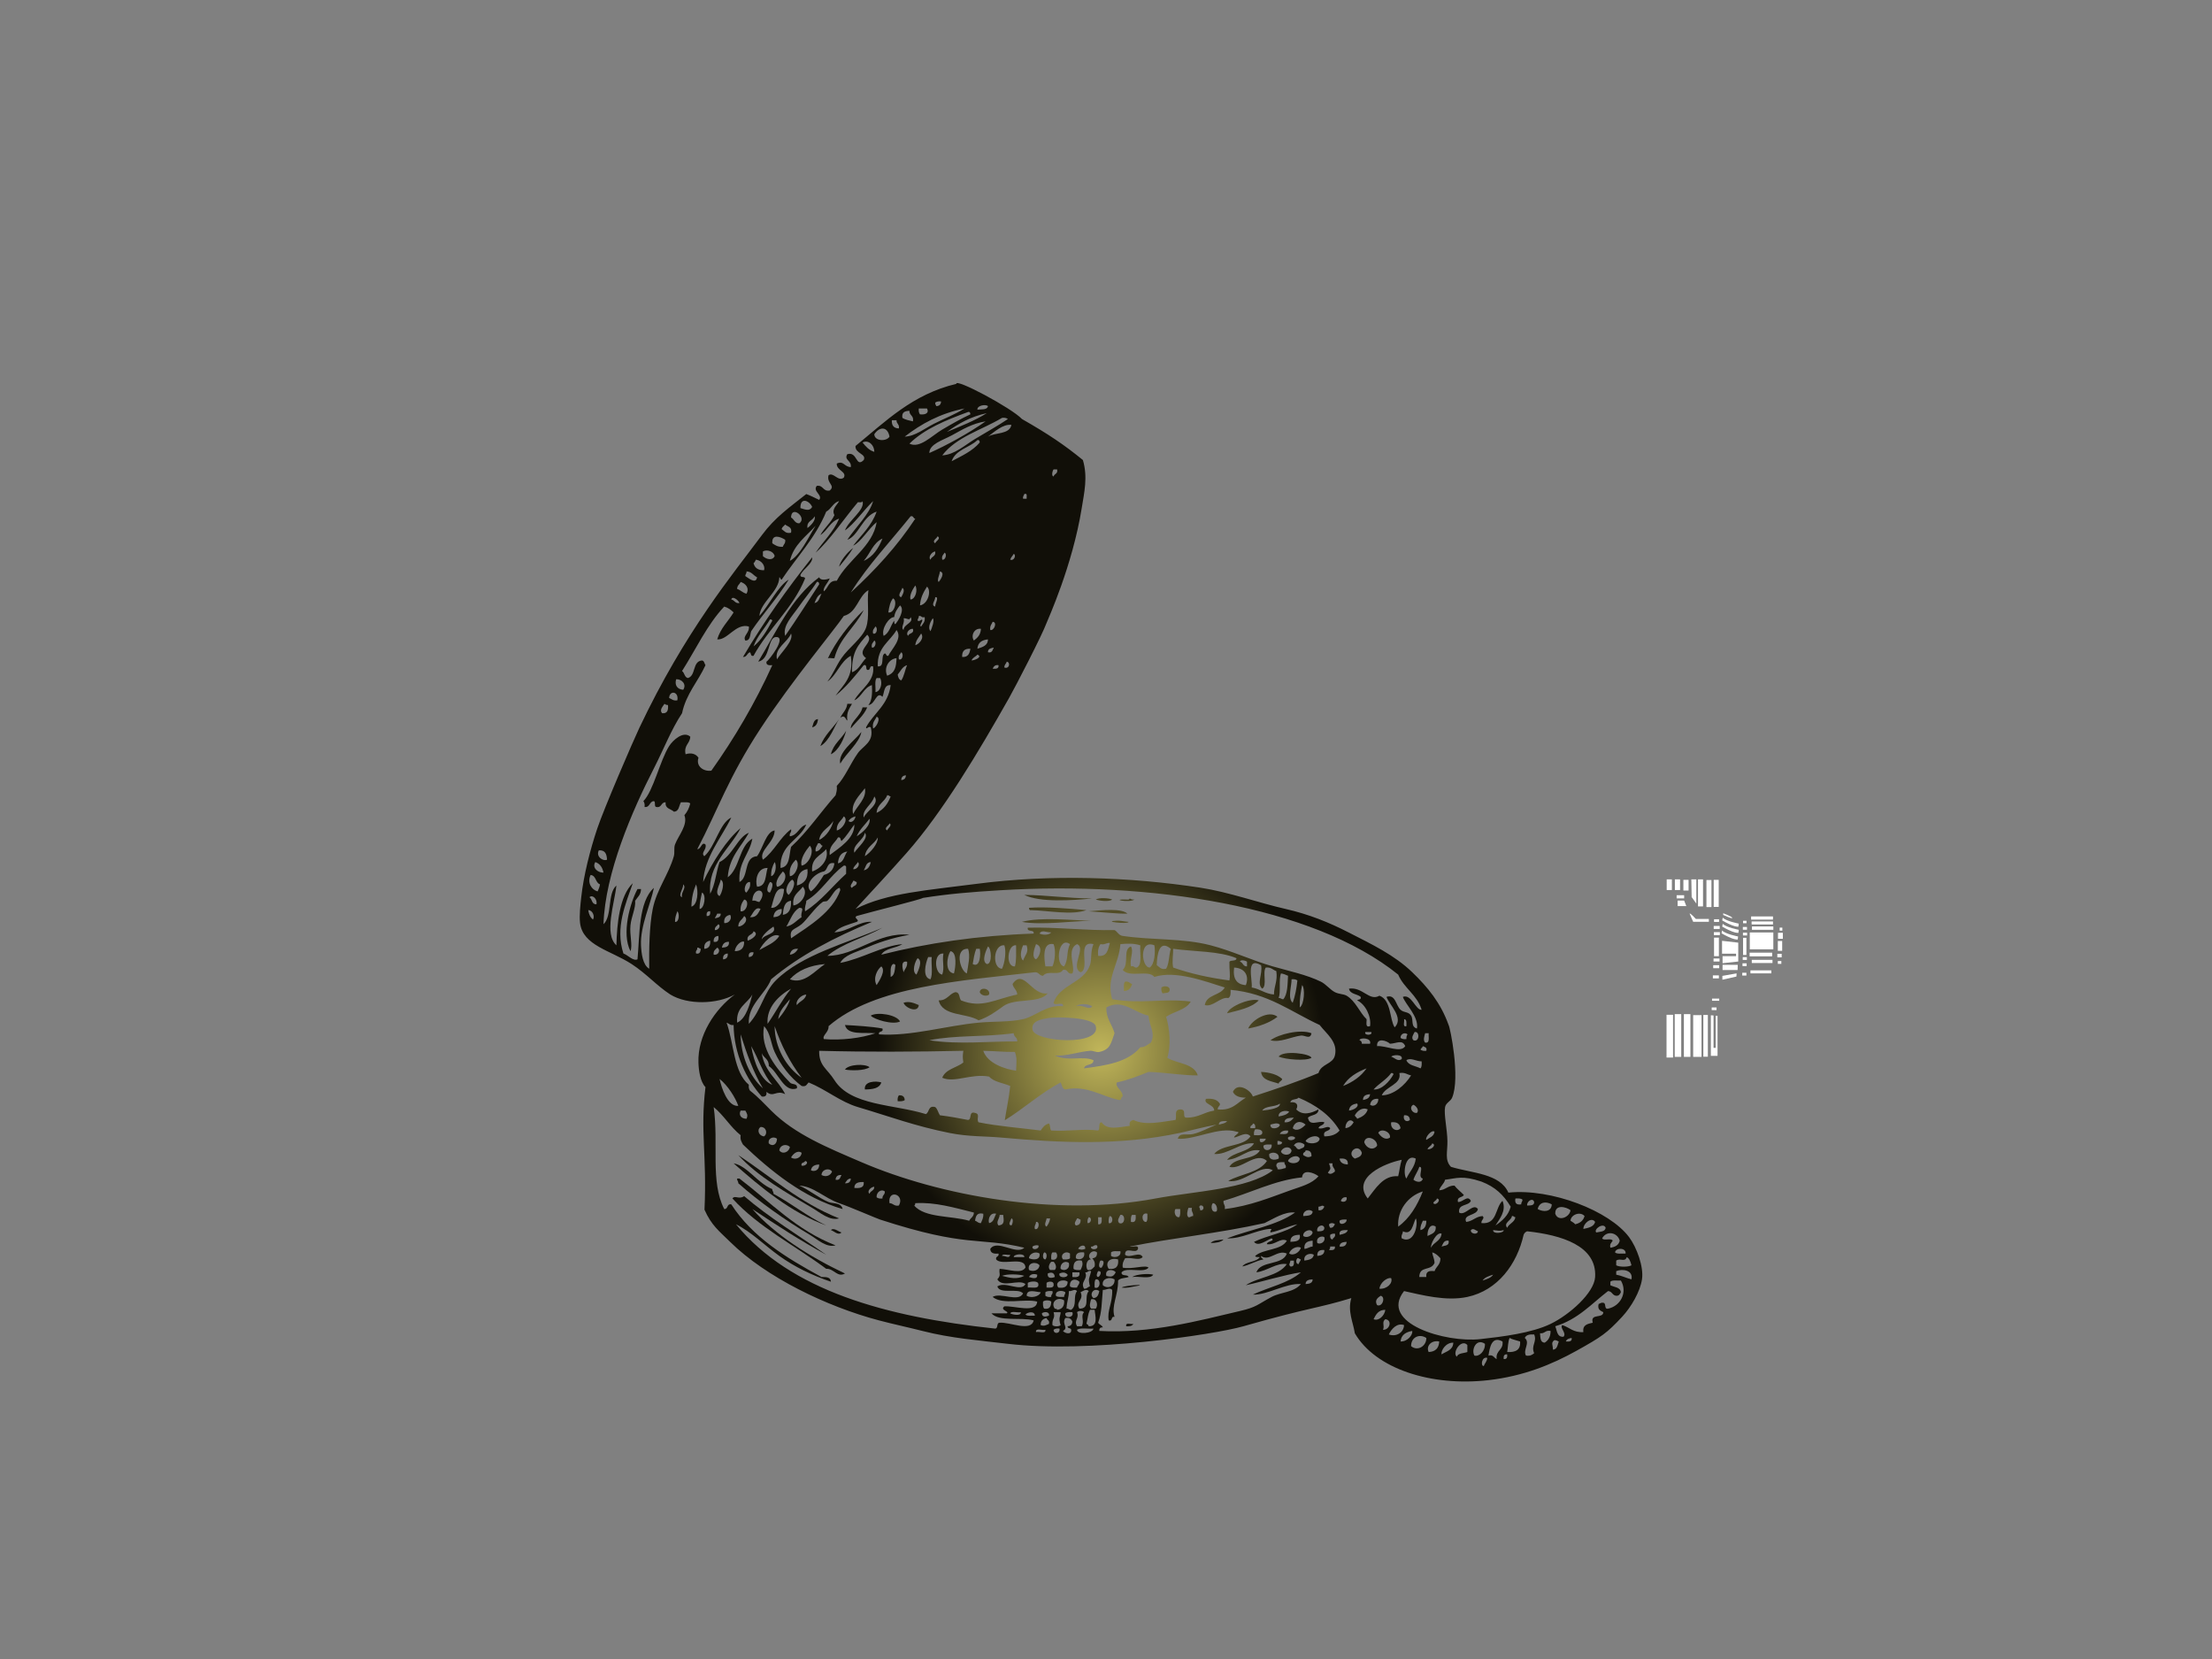 <?xml version="1.0" encoding="utf-8"?>
<!-- Generator: Adobe Illustrator 17.0.0, SVG Export Plug-In . SVG Version: 6.00 Build 0)  -->
<!DOCTYPE svg PUBLIC "-//W3C//DTD SVG 1.1//EN" "http://www.w3.org/Graphics/SVG/1.1/DTD/svg11.dtd">
<svg version="1.1" id="Layer_1" xmlns="http://www.w3.org/2000/svg" xmlns:xlink="http://www.w3.org/1999/xlink" x="0px" y="0px"
	 width="800px" height="600px" viewBox="0 0 800 600" enable-background="new 0 0 800 600" xml:space="preserve">
<rect x="0" y="0" width="800" height="600" fill="#808080" stroke="none"/>
<polygon fill="#FFFFFF" points="604.656,321.896 602.783,321.896 602.783,318.031 604.656,318.031 604.656,321.896 "/>
<polygon fill="#FFFFFF" points="607.615,321.896 605.743,321.896 605.743,318.031 607.615,318.031 607.615,321.896 "/>
<polygon fill="#FFFFFF" points="610.695,322.078 608.823,322.078 608.823,318.212 610.695,318.212 610.695,322.078 "/>
<polygon fill="#FFFFFF" points="618.97,328.057 617.158,328.057 617.158,318.273 618.97,318.273 618.97,328.057 "/>
<polygon fill="#FFFFFF" points="621.597,327.996 619.785,327.996 619.785,318.212 621.597,318.212 621.597,327.996 "/>
<polygon fill="#FFFFFF" points="615.92,327.815 614.108,327.815 614.108,318.031 615.92,318.031 615.92,327.815 "/>
<polygon fill="#FFFFFF" points="613.504,326.788 611.813,324.433 611.692,318.031 613.504,318.031 613.504,326.788 "/>
<polygon fill="#FFFFFF" points="609.095,324.916 606.377,324.916 606.377,323.769 609.095,323.769 609.095,324.916 "/>
<polygon fill="#FFFFFF" points="606.739,325.701 606.739,327.695 609.88,327.695 609.095,325.701 606.739,325.701 "/>
<path fill="#FFFFFF" d="M611.088,330.473l1.268,2.899h5.678v-1.026h-4.711C613.323,332.345,611.148,329.929,611.088,330.473
	L611.088,330.473z"/>
<polygon fill="#FFFFFF" points="621.718,333.432 619.906,333.432 619.906,332.466 621.718,332.466 621.718,333.432 "/>
<polygon fill="#FFFFFF" points="621.657,345.814 619.906,345.814 619.906,339.109 621.657,339.109 621.657,345.814 "/>
<polygon fill="#FFFFFF" points="621.899,347.746 619.725,347.746 619.725,346.659 621.899,346.659 621.899,347.746 "/>
<polygon fill="#FFFFFF" points="621.778,350.163 619.604,350.163 619.604,349.075 621.778,349.075 621.778,350.163 "/>
<polygon fill="#FFFFFF" points="621.657,353.846 619.483,353.846 619.483,352.76 621.657,352.76 621.657,353.846 "/>
<polygon fill="#FFFFFF" points="622.02,338.204 619.846,338.204 619.846,337.117 622.02,337.117 622.02,338.204 "/>
<polygon fill="#FFFFFF" points="621.96,335.969 619.785,335.969 619.785,334.882 621.96,334.882 621.96,335.969 "/>
<polygon fill="#FFFFFF" points="631.656,333.905 630.405,333.905 630.405,333.01 631.656,333.01 631.656,333.905 "/>
<polygon fill="#FFFFFF" points="631.614,345.377 630.405,345.377 630.405,339.165 631.614,339.165 631.614,345.377 "/>
<polygon fill="#FFFFFF" points="631.781,347.167 630.28,347.167 630.28,346.16 631.781,346.16 631.781,347.167 "/>
<polygon fill="#FFFFFF" points="631.698,349.406 630.196,349.406 630.196,348.398 631.698,348.398 631.698,349.406 "/>
<polygon fill="#FFFFFF" points="631.614,352.82 630.113,352.82 630.113,351.812 631.614,351.812 631.614,352.82 "/>
<polygon fill="#FFFFFF" points="631.865,338.326 630.364,338.326 630.364,337.318 631.865,337.318 631.865,338.326 "/>
<polygon fill="#FFFFFF" points="631.822,336.255 630.321,336.255 630.321,335.247 631.822,335.247 631.822,336.255 "/>
<path fill="#FFFFFF" d="M623.046,331.862l-0.181,1.027c0,0,2.053,1.208,3.684,1.812c1.631,0.604,2.174,0.423,2.174,0.423
	l0.121-1.087C628.845,334.036,624.315,333.191,623.046,331.862L623.046,331.862z"/>
<path fill="#FFFFFF" d="M623.046,334.097l-0.181,1.027c0,0,2.053,1.208,3.684,1.812c1.631,0.604,2.174,0.423,2.174,0.423
	l0.121-1.087C628.845,336.271,624.315,335.425,623.046,334.097L623.046,334.097z"/>
<path fill="#FFFFFF" d="M622.805,336.512l-0.181,1.027c0,0,2.053,1.208,3.684,1.812c1.631,0.604,2.174,0.423,2.174,0.423
	l0.121-1.087C628.603,338.687,624.073,337.841,622.805,336.512L622.805,336.512z"/>
<path fill="#FFFFFF" d="M623.228,330.292v0.604c0,0,3.141,1.51,3.262,1.087C626.61,331.56,623.228,330.292,623.228,330.292
	L623.228,330.292z"/>
<polygon fill="#FFFFFF" points="622.805,340.257 622.805,344.908 627.878,344.908 627.878,345.814 622.986,345.814 622.986,348.35 
	628.663,347.746 628.663,340.922 622.805,340.257 "/>
<polygon fill="#FFFFFF" points="628.482,348.954 622.986,348.954 622.986,350.826 628.422,350.826 628.482,348.954 "/>
<polygon fill="#FFFFFF" points="628.06,352.034 622.926,352.941 622.926,354.33 627.999,353.182 628.06,352.034 "/>
<polygon fill="#FFFFFF" points="641.226,332.587 633.314,332.587 633.314,331.439 641.226,331.439 641.226,332.587 "/>
<polygon fill="#FFFFFF" points="641.226,334.338 633.495,334.338 633.495,333.251 641.226,333.251 641.226,334.338 "/>
<polygon fill="#FFFFFF" points="641.347,336.271 633.616,336.271 633.616,335.063 641.347,335.063 641.347,336.271 "/>
<polygon fill="#FFFFFF" points="641.347,343.337 632.831,343.337 632.831,337.237 641.347,337.237 641.347,343.337 "/>
<polygon fill="#FFFFFF" points="640.925,345.874 632.771,345.874 632.771,344.545 640.925,344.545 640.925,345.874 "/>
<polygon fill="#FFFFFF" points="641.045,348.29 633.555,348.29 633.555,347.142 641.045,347.142 641.045,348.29 "/>
<polygon fill="#FFFFFF" points="640.622,352.034 633.073,352.034 633.073,350.947 640.622,350.947 640.622,352.034 "/>
<polygon fill="#FFFFFF" points="644.548,343.881 642.978,343.881 642.978,340.317 644.548,340.317 644.548,343.881 "/>
<polygon fill="#FFFFFF" points="644.79,339.533 643.038,339.533 643.038,337.358 644.79,337.358 644.79,339.533 "/>
<polygon fill="#FFFFFF" points="644.608,336.573 643.642,336.573 643.642,335.486 644.608,335.486 644.608,336.573 "/>
<polygon fill="#FFFFFF" points="644.367,346.237 642.797,346.237 642.797,344.968 644.367,344.968 644.367,346.237 "/>
<polygon fill="#FFFFFF" points="644.246,348.592 642.978,348.592 642.978,347.565 644.246,347.565 644.246,348.592 "/>
<polygon fill="#FFFFFF" points="621.778,361.94 619.181,361.94 619.181,361.155 621.778,361.155 621.778,361.94 "/>
<polygon fill="#FFFFFF" points="620.812,365.322 619.06,365.322 619.06,364.355 620.812,364.355 620.812,365.322 "/>
<polygon fill="#FFFFFF" points="618.758,367.194 618.758,381.871 621.174,381.871 621.174,367.376 620.51,367.376 620.51,378.972 
	619.725,378.972 619.725,367.255 618.758,367.194 "/>
<polygon fill="#FFFFFF" points="617.671,382.173 616.041,382.173 616.041,367.073 617.671,367.073 617.671,382.173 "/>
<polygon fill="#FFFFFF" points="615.376,382.233 612.356,382.233 612.356,367.134 615.376,367.134 615.376,382.233 "/>
<polygon fill="#FFFFFF" points="605.079,382.475 602.723,382.475 602.723,367.013 605.079,367.013 605.079,382.475 "/>
<polygon fill="#FFFFFF" points="608.038,382.233 605.682,382.233 605.682,366.771 608.038,366.771 608.038,382.233 "/>
<polygon fill="#FFFFFF" points="611.36,382.233 609.004,382.233 609.004,366.771 611.36,366.771 611.36,382.233 "/>
<g>
	<radialGradient id="SVGID_1_" cx="398.223" cy="380.276" r="140.014" gradientUnits="userSpaceOnUse">
		<stop  offset="0" style="stop-color:#C1B65A"/>
		<stop  offset="0.576" style="stop-color:#110F08"/>
	</radialGradient>
	<path fill-rule="evenodd" clip-rule="evenodd" fill="url(#SVGID_1_)" d="M306.44,260.497c-0.373-2.919,0.789-4.3,1.695-5.941
		c-0.568,0-1.127,0-1.695,0c-0.257,2.293-1.813,3.275-2.547,5.087C305.707,257.978,306.1,260.996,306.44,260.497z"/>
	<radialGradient id="SVGID_2_" cx="398.147" cy="380.252" r="139.954" gradientUnits="userSpaceOnUse">
		<stop  offset="0" style="stop-color:#C1B65A"/>
		<stop  offset="0.576" style="stop-color:#110F08"/>
	</radialGradient>
	<path fill-rule="evenodd" clip-rule="evenodd" fill="url(#SVGID_2_)" d="M313.646,255.828c-0.566,0-1.13,0-1.696,0
		c-0.633,3.045-4.386,5.215-4.24,7.633C309.691,260.911,312.295,259.003,313.646,255.828z"/>
	<radialGradient id="SVGID_3_" cx="398.132" cy="380.287" r="139.968" gradientUnits="userSpaceOnUse">
		<stop  offset="0" style="stop-color:#C1B65A"/>
		<stop  offset="0.576" style="stop-color:#110F08"/>
	</radialGradient>
	<path fill-rule="evenodd" clip-rule="evenodd" fill="url(#SVGID_3_)" d="M295.84,260.07c-1.59,0.099-1.649,1.741-2.116,2.966
		C295.152,262.772,295.676,261.596,295.84,260.07z"/>
	<radialGradient id="SVGID_4_" cx="398.22" cy="380.258" r="140.01" gradientUnits="userSpaceOnUse">
		<stop  offset="0" style="stop-color:#C1B65A"/>
		<stop  offset="0.576" style="stop-color:#110F08"/>
	</radialGradient>
	<path fill-rule="evenodd" clip-rule="evenodd" fill="url(#SVGID_4_)" d="M228.016,344.004c0.841-2.145-0.354-5.806,0-9.324
		c0.33-3.254,1.928-6.195,1.696-8.903c0.813-1.308,2.109-2.134,2.116-4.24c-0.421,0-0.839,0-1.267,0
		C227.811,326.655,224.737,337.705,228.016,344.004z"/>
	<radialGradient id="SVGID_5_" cx="398.176" cy="380.271" r="140.008" gradientUnits="userSpaceOnUse">
		<stop  offset="0" style="stop-color:#C1B65A"/>
		<stop  offset="0.576" style="stop-color:#110F08"/>
	</radialGradient>
	<path fill-rule="evenodd" clip-rule="evenodd" fill="url(#SVGID_5_)" d="M395.036,324.928c-8.607-0.013-16.068-1.173-24.585-1.276
		C376.146,326.487,388.161,325.647,395.036,324.928z"/>
	<radialGradient id="SVGID_6_" cx="398.178" cy="380.295" r="140.066" gradientUnits="userSpaceOnUse">
		<stop  offset="0" style="stop-color:#C1B65A"/>
		<stop  offset="0.576" style="stop-color:#110F08"/>
	</radialGradient>
	<path fill-rule="evenodd" clip-rule="evenodd" fill="url(#SVGID_6_)" d="M402.241,325.349c-1.122-0.594-4.842-0.781-5.936,0
		C397.607,325.764,401.035,326.255,402.241,325.349z"/>
	<radialGradient id="SVGID_7_" cx="398.178" cy="380.428" r="140.39" gradientUnits="userSpaceOnUse">
		<stop  offset="0" style="stop-color:#C1B65A"/>
		<stop  offset="0.576" style="stop-color:#110F08"/>
	</radialGradient>
	<path fill-rule="evenodd" clip-rule="evenodd" fill="url(#SVGID_7_)" d="M410.297,325.349c-0.736,0.032-1.318-0.091-1.696-0.421
		c-0.093,0.33-0.35,0.493-0.846,0.421C401.04,325.077,408.197,326.633,410.297,325.349z"/>
	<radialGradient id="SVGID_8_" cx="398.178" cy="380.17" r="139.734" gradientUnits="userSpaceOnUse">
		<stop  offset="0" style="stop-color:#C1B65A"/>
		<stop  offset="0.576" style="stop-color:#110F08"/>
	</radialGradient>
	<path fill-rule="evenodd" clip-rule="evenodd" fill="url(#SVGID_8_)" d="M372.149,328.323c0.047,0.512,0.122,0.999,0.842,0.839
		c5.99,0.147,14.674,1.927,19.928,0C386.573,328.57,378.111,327.888,372.149,328.323z"/>
	<radialGradient id="SVGID_9_" cx="398.178" cy="380.311" r="140.117" gradientUnits="userSpaceOnUse">
		<stop  offset="0" style="stop-color:#C1B65A"/>
		<stop  offset="0.576" style="stop-color:#110F08"/>
	</radialGradient>
	<path fill-rule="evenodd" clip-rule="evenodd" fill="url(#SVGID_9_)" d="M407.755,330.438c-2.052-1.974-9.164-1.301-13.986-0.85
		C398.206,329.849,404.349,330.547,407.755,330.438z"/>
	<radialGradient id="SVGID_10_" cx="398.179" cy="380.33" r="140.188" gradientUnits="userSpaceOnUse">
		<stop  offset="0" style="stop-color:#C1B65A"/>
		<stop  offset="0.576" style="stop-color:#110F08"/>
	</radialGradient>
	<path fill-rule="evenodd" clip-rule="evenodd" fill="url(#SVGID_10_)" d="M394.616,332.986c-6.967-0.085-17.875-1.452-25.014,0.421
		C376.775,334.699,388.093,333.087,394.616,332.986z"/>
	<radialGradient id="SVGID_11_" cx="398.179" cy="379.933" r="139.038" gradientUnits="userSpaceOnUse">
		<stop  offset="0" style="stop-color:#C1B65A"/>
		<stop  offset="0.576" style="stop-color:#110F08"/>
	</radialGradient>
	<path fill-rule="evenodd" clip-rule="evenodd" fill="url(#SVGID_11_)" d="M408.177,333.407c-1.827-0.125-2.545-0.48-4.235-0.421
		C398.103,333.18,407.977,334.388,408.177,333.407z"/>
	<radialGradient id="SVGID_12_" cx="398.178" cy="380.263" r="139.992" gradientUnits="userSpaceOnUse">
		<stop  offset="0" style="stop-color:#C1B65A"/>
		<stop  offset="0.576" style="stop-color:#110F08"/>
	</radialGradient>
	<path fill-rule="evenodd" clip-rule="evenodd" fill="url(#SVGID_12_)" d="M353.919,369.015c3.542-1.122,6.774-3.539,8.896-5.09
		c4.305-3.136,12.942-0.821,16.109-4.658c-5.802,0.943-8.684-9.241-12.712-3.392c0.255,1.575,1.591,2.07,1.692,3.805
		c-7.922,1.623-12.716,5.154-20.342,2.121c-0.75-0.948-0.348-3.038-2.126-2.966c-2.27,0.701-2.889,3.046-5.938,2.966
		C340.868,367.651,349.466,366.257,353.919,369.015z"/>
	<radialGradient id="SVGID_13_" cx="398.18" cy="380.226" r="139.802" gradientUnits="userSpaceOnUse">
		<stop  offset="0" style="stop-color:#C1B65A"/>
		<stop  offset="0.576" style="stop-color:#110F08"/>
	</radialGradient>
	<path fill-rule="evenodd" clip-rule="evenodd" fill="url(#SVGID_13_)" d="M406.481,358.415c1.796-0.04,2.533-1.14,2.966-2.539
		c-0.885-0.243-1.202-1.053-2.539-0.85C406.25,355.641,406.534,357.195,406.481,358.415z"/>
	<radialGradient id="SVGID_14_" cx="398.186" cy="380.282" r="140.004" gradientUnits="userSpaceOnUse">
		<stop  offset="0" style="stop-color:#C1B65A"/>
		<stop  offset="0.576" style="stop-color:#110F08"/>
	</radialGradient>
	<path fill-rule="evenodd" clip-rule="evenodd" fill="url(#SVGID_14_)" d="M420.052,357.141c-0.141,0.986,0.063,1.628,0.418,2.126
		c1.058-0.218,2.559,0.016,2.546-1.279C423.154,356.528,420.804,356.441,420.052,357.141z"/>
	<radialGradient id="SVGID_15_" cx="398.178" cy="380.263" r="139.986" gradientUnits="userSpaceOnUse">
		<stop  offset="0" style="stop-color:#C1B65A"/>
		<stop  offset="0.576" style="stop-color:#110F08"/>
	</radialGradient>
	<path fill-rule="evenodd" clip-rule="evenodd" fill="url(#SVGID_15_)" d="M357.733,359.681c0.544-2.244-3.254-2.899-3.39-0.845
		C354.663,359.937,356.717,360.576,357.733,359.681z"/>
	<radialGradient id="SVGID_16_" cx="398.167" cy="380.25" r="139.998" gradientUnits="userSpaceOnUse">
		<stop  offset="0" style="stop-color:#C1B65A"/>
		<stop  offset="0.576" style="stop-color:#110F08"/>
	</radialGradient>
	<path fill-rule="evenodd" clip-rule="evenodd" fill="url(#SVGID_16_)" d="M443.785,366.465c4.271-1.095,8.78-1.953,11.449-4.663
		C452.235,360.824,444.614,363.934,443.785,366.465z"/>
	<radialGradient id="SVGID_17_" cx="398.192" cy="380.271" r="140.012" gradientUnits="userSpaceOnUse">
		<stop  offset="0" style="stop-color:#C1B65A"/>
		<stop  offset="0.576" style="stop-color:#110F08"/>
	</radialGradient>
	<path fill-rule="evenodd" clip-rule="evenodd" fill="url(#SVGID_17_)" d="M332.298,363.499c-1.732-0.738-3.485-1.495-5.508-0.845
		C327.263,364.456,331.989,366.577,332.298,363.499z"/>
	<radialGradient id="SVGID_18_" cx="398.17" cy="380.268" r="139.964" gradientUnits="userSpaceOnUse">
		<stop  offset="0" style="stop-color:#C1B65A"/>
		<stop  offset="0.576" style="stop-color:#110F08"/>
	</radialGradient>
	<path fill-rule="evenodd" clip-rule="evenodd" fill="url(#SVGID_18_)" d="M325.518,369.439c-1.216-2.505-8.262-3.542-10.599-2.121
		C316.053,368.671,322.89,370.763,325.518,369.439z"/>
	<radialGradient id="SVGID_19_" cx="398.176" cy="380.252" r="139.976" gradientUnits="userSpaceOnUse">
		<stop  offset="0" style="stop-color:#C1B65A"/>
		<stop  offset="0.576" style="stop-color:#110F08"/>
	</radialGradient>
	<path fill-rule="evenodd" clip-rule="evenodd" fill="url(#SVGID_19_)" d="M451.42,371.981c4.172-0.773,7.784-2.11,10.593-4.24
		C458.969,365.173,452.752,368.778,451.42,371.981z"/>
	<radialGradient id="SVGID_20_" cx="398.172" cy="380.255" r="139.986" gradientUnits="userSpaceOnUse">
		<stop  offset="0" style="stop-color:#C1B65A"/>
		<stop  offset="0.576" style="stop-color:#110F08"/>
	</radialGradient>
	<path fill-rule="evenodd" clip-rule="evenodd" fill="url(#SVGID_20_)" d="M470.492,374.529c1.426-0.184,3.4,1.564,3.817-0.847
		c-4.058-1.559-11.782,0.296-14.833,2.542C462.902,377.193,467.027,374.966,470.492,374.529z"/>
	<radialGradient id="SVGID_21_" cx="398.167" cy="380.26" r="139.996" gradientUnits="userSpaceOnUse">
		<stop  offset="0" style="stop-color:#C1B65A"/>
		<stop  offset="0.576" style="stop-color:#110F08"/>
	</radialGradient>
	<path fill-rule="evenodd" clip-rule="evenodd" fill="url(#SVGID_21_)" d="M462.442,382.15c2.529,1.052,9.87,1.647,11.867,0.429
		C473.955,381.054,464.03,379.741,462.442,382.15z"/>
	<radialGradient id="SVGID_22_" cx="398.183" cy="380.26" r="139.984" gradientUnits="userSpaceOnUse">
		<stop  offset="0" style="stop-color:#C1B65A"/>
		<stop  offset="0.576" style="stop-color:#110F08"/>
	</radialGradient>
	<path fill-rule="evenodd" clip-rule="evenodd" fill="url(#SVGID_22_)" d="M305.591,386.815c2.081,0.424,7.175,0.469,8.904-0.847
		C312.727,384.593,306.777,384.939,305.591,386.815z"/>
	<radialGradient id="SVGID_23_" cx="398.18" cy="380.25" r="139.972" gradientUnits="userSpaceOnUse">
		<stop  offset="0" style="stop-color:#C1B65A"/>
		<stop  offset="0.576" style="stop-color:#110F08"/>
	</radialGradient>
	<path fill-rule="evenodd" clip-rule="evenodd" fill="url(#SVGID_23_)" d="M462.442,391.905c0.121-0.866,1.143-0.829,1.271-1.695
		c-1.785-1.604-4.429-2.364-7.633-2.547C456.461,390.821,459.83,390.98,462.442,391.905z"/>
	<radialGradient id="SVGID_24_" cx="398.203" cy="380.26" r="140.019" gradientUnits="userSpaceOnUse">
		<stop  offset="0" style="stop-color:#C1B65A"/>
		<stop  offset="0.576" style="stop-color:#110F08"/>
	</radialGradient>
	<path fill-rule="evenodd" clip-rule="evenodd" fill="url(#SVGID_24_)" d="M312.796,394.018c2.786-0.04,5.294-0.352,5.938-2.542
		C316.868,390.879,312.385,390.964,312.796,394.018z"/>
	<radialGradient id="SVGID_25_" cx="398.1" cy="380.252" r="139.839" gradientUnits="userSpaceOnUse">
		<stop  offset="0" style="stop-color:#C1B65A"/>
		<stop  offset="0.576" style="stop-color:#110F08"/>
	</radialGradient>
	<path fill-rule="evenodd" clip-rule="evenodd" fill="url(#SVGID_25_)" d="M325.094,396.145c-0.36,0.488-0.562,1.138-0.425,2.119
		c1.043,0.056,2.04,0.064,2.541-0.426C327.133,396.651,326.476,396.03,325.094,396.145z"/>
	<radialGradient id="SVGID_26_" cx="398.176" cy="380.26" r="139.973" gradientUnits="userSpaceOnUse">
		<stop  offset="0" style="stop-color:#C1B65A"/>
		<stop  offset="0.576" style="stop-color:#110F08"/>
	</radialGradient>
	<path fill-rule="evenodd" clip-rule="evenodd" fill="url(#SVGID_26_)" d="M293.724,436.843c2.901,1.7,6.254,4.762,9.75,3.813
		c-14.151-5.633-24.562-15.008-36.457-22.895C274.04,425.523,284.702,431.529,293.724,436.843z"/>
	<radialGradient id="SVGID_27_" cx="398.178" cy="380.25" r="139.983" gradientUnits="userSpaceOnUse">
		<stop  offset="0" style="stop-color:#C1B65A"/>
		<stop  offset="0.576" style="stop-color:#110F08"/>
	</radialGradient>
	<path fill-rule="evenodd" clip-rule="evenodd" fill="url(#SVGID_27_)" d="M266.595,426.243c-0.097,0.802,0.477,0.933,0.422,1.695
		c7.581,6.755,16.891,13.318,25.864,18.65c2.978,1.772,5.913,4.698,9.317,3.821c-14.166-5.484-23.616-15.674-34.76-24.166
		C267.156,426.243,266.873,426.243,266.595,426.243z"/>
	<radialGradient id="SVGID_28_" cx="398.174" cy="380.306" r="139.94" gradientUnits="userSpaceOnUse">
		<stop  offset="0" style="stop-color:#C1B65A"/>
		<stop  offset="0.576" style="stop-color:#110F08"/>
	</radialGradient>
	<path fill-rule="evenodd" clip-rule="evenodd" fill="url(#SVGID_28_)" d="M304.322,445.74c-1.006-0.285-2.855-1.919-3.813-0.85
		C301.561,445.14,303.16,447.014,304.322,445.74z"/>
	<radialGradient id="SVGID_29_" cx="398.196" cy="380.042" r="140.272" gradientUnits="userSpaceOnUse">
		<stop  offset="0" style="stop-color:#C1B65A"/>
		<stop  offset="0.576" style="stop-color:#110F08"/>
	</radialGradient>
	<path fill-rule="evenodd" clip-rule="evenodd" fill="url(#SVGID_29_)" d="M442.516,448.28c-1.728,0.253-3.763,0.197-4.658,1.279
		C439.784,449.516,441.543,449.292,442.516,448.28z"/>
	<radialGradient id="SVGID_30_" cx="398.175" cy="380.287" r="139.931" gradientUnits="userSpaceOnUse">
		<stop  offset="0" style="stop-color:#C1B65A"/>
		<stop  offset="0.576" style="stop-color:#110F08"/>
	</radialGradient>
	<path fill-rule="evenodd" clip-rule="evenodd" fill="url(#SVGID_30_)" d="M409.447,461.846c2.414-0.408,6.573,0.922,7.637-0.842
		C415.338,460.521,411.034,460.793,409.447,461.846z"/>
	<radialGradient id="SVGID_31_" cx="398.176" cy="380.279" r="139.944" gradientUnits="userSpaceOnUse">
		<stop  offset="0" style="stop-color:#C1B65A"/>
		<stop  offset="0.576" style="stop-color:#110F08"/>
	</radialGradient>
	<path fill-rule="evenodd" clip-rule="evenodd" fill="url(#SVGID_31_)" d="M405.637,465.664c2.009,0.261,3.428-0.232,4.659-0.421
		C416.2,464.324,407.072,464.761,405.637,465.664z"/>
	<radialGradient id="SVGID_32_" cx="398.17" cy="380.375" r="139.817" gradientUnits="userSpaceOnUse">
		<stop  offset="0" style="stop-color:#C1B65A"/>
		<stop  offset="0.576" style="stop-color:#110F08"/>
	</radialGradient>
	<path fill-rule="evenodd" clip-rule="evenodd" fill="url(#SVGID_32_)" d="M407.331,479.654c1.219,0.091,2.153-0.115,2.547-0.845
		C409,479.06,406.927,478.119,407.331,479.654z"/>
	<radialGradient id="SVGID_33_" cx="398.175" cy="380.263" r="139.976" gradientUnits="userSpaceOnUse">
		<stop  offset="0" style="stop-color:#C1B65A"/>
		<stop  offset="0.576" style="stop-color:#110F08"/>
	</radialGradient>
	<path fill-rule="evenodd" clip-rule="evenodd" fill="url(#SVGID_33_)" d="M589.19,447.437
		c-7.115-9.529-28.114-17.704-43.664-16.113c-3.08-6.952-13.077-6.979-20.771-9.321c-2.333-2.449-1.206-5.412-1.275-9.329
		c-0.067-4.213-1.34-9.745-0.846-12.292c0.297-1.559,1.971-2.025,2.545-3.392c3.034-7.203-0.732-25.555-1.27-26.282
		c-2.818-7.925-7.504-13.646-13.144-19.077c-6.518-6.278-14.703-10.139-23.046-14.413c-6.966-3.571-14.315-6.563-22.739-8.477
		c-9.61-2.18-20.652-6.139-30.871-7.701c-25.483-3.888-54.164-4.895-80.88-1.386c-17.564,2.313-32.35,3.235-43.821,9.086
		c4.539-4.919,12.524-13.526,18.401-20.177c13.164-14.882,26.11-36.645,37.13-56.125c2.427-4.286,11.934-22.697,13.565-27.132
		c0.453-1.228,9.388-20.729,12.719-41.547c0.898-5.628,2.248-11.178,0.422-17.379c-6.763-5.524-12.529-9.402-22.042-14.834
		c-3.699-3.968-24.224-14.917-23.736-12.716c-15.888,3.755-25.632,13.651-36.459,22.467c-0.248,2.755,4.094,2.814,2.969,5.083
		c-2.923,2.928-2.206-3.231-5.937-2.114c-1.298,2.178,1.604,2.21,1.271,4.661c-2.429-0.045-2.541-2.442-5.087-1.27
		c-0.148,2.533,3.751,2.875,2.546,5.089c-2.07,1.613-3.757-2.165-5.515-0.853c-0.799,2.94,2.644,3.645,0.425,5.512
		c-2.557,0.43-2.217-2.024-4.662-1.696c-1.659,1.995,2.294,3.303,0.849,5.09c-1.516-0.742-3.02-1.5-4.662-2.123
		c-6.219,4.942-11.268,8.414-16.015,14.809c-10.634,14.324-27.729,34.668-44.372,69.789c-2.213,4.667-12.805,29.16-15.251,36.512
		c-2.562,7.682-4.885,16.777-5.754,24.71c-0.285,2.619-0.758,6.656-0.425,9.334c1.006,8.167,11.089,9.913,18.653,14.832
		c5.414,3.533,9.095,7.84,13.988,11.019c6.341,3.835,16.865,3.549,23.317,0c-7.224,5.359-13.463,14.781-13.141,24.595
		c0.088,2.891,0.658,6.973,2.541,8.895c-1.955,16.321,0.566,24.462-0.356,44.333c2.535,5.7,5.239,7.669,9.26,11.626
		c13.014,12.828,34.862,23.38,53.836,28.406c4.946,1.308,10.438,2.481,15.938,3.874c10.098,2.572,20.165,3.352,30.692,4.599
		c29.025,3.453,74.351-3.262,85.207-6.355c24.523-6.984,26.425-6.355,39.003-10.177c-1.404,4.804,0.646,8.652,1.269,12.719
		c7.533,12.873,27.602,19.333,48.324,16.961c12.683-1.457,22.951-5.678,31.794-10.603c9.26-5.154,11.041-6.411,16.532-12.295
		c3.351-3.594,6.532-9.14,7.207-13.566C594.536,458.211,591.956,451.144,589.19,447.437z M381.049,169.774c0.422,0,0.843,0,1.274,0
		c0.368,1.642-1.037,1.516-1.274,2.544C380.107,172.14,380.714,170.071,381.049,169.774z M370.451,178.677
		c1.276-0.425,0.754,0.947,0.848,1.696c-0.426,0-0.848,0-1.275,0C369.848,179.491,370.314,179.251,370.451,178.677z
		 M588.338,454.651c1.027,0.52,1.372,1.727,1.699,2.961c-1.085,0.661-4.428,0.661-5.511,0c0-0.565,0-1.138,0-1.698
		C585.945,454.867,587.699,456.623,588.338,454.651z M587.918,453.369c-1.328-0.083-3.114,0.282-3.817-0.421
		C584.33,451.155,588.167,451.174,587.918,453.369z M585.797,448.703c-0.361,1.623-1.665,2.302-3.388,2.553
		c-0.336-1.474,0.47-1.796,0.843-2.553c-0.47-1.074-3.279,0.173-3.812-0.845C581.051,444.885,584.988,445.724,585.797,448.703z
		 M580.711,444.051c-0.202,1.487-2.003,1.383-3.394,1.69C576.189,444.613,579.942,441.951,580.711,444.051z M576.898,441.924
		c-0.47,1.794-2.396,2.126-4.242,2.545C572.593,442.409,575.644,439.966,576.898,441.924z M573.078,439.806
		c-0.45,1.663-1.656,2.582-3.392,2.966c-0.414-0.573-1.128-0.848-1.689-1.271C568.096,439.286,571.514,438.004,573.078,439.806z
		 M567.997,437.682c-0.272,2.547-4.461,4.306-5.516,1.276C562.354,435.478,566.355,436.432,567.997,437.682z M561.21,435.566
		c-0.061,2.832-3.154,2.822-5.086,1.697C556.726,434.793,558.91,434.325,561.21,435.566z M554.854,434.719
		c0.04,1.314-1.283,1.26-2.547,1.274C552.111,434.484,554.353,432.989,554.854,434.719z M548.067,433.445
		c1.046-0.053,2.042-0.064,2.546,0.421c0.052,0.77-0.52,0.901-0.424,1.7C548.472,435.865,547.766,435.156,548.067,433.445z
		 M548.067,440.229c-0.328,1.932-2.288,2.228-2.966,3.821c-1.514-1.828,1.592-2.643,1.695-4.245
		C547.484,439.686,547.526,440.205,548.067,440.229z M522.634,426.666c4.285-0.522,6.221-1.633,13.149,0.674
		c5.003,1.927,7.97,4.775,10.59,9.076c-0.865,3.235-3.079,5.111-5.509,6.787c1.358-2.241,4.045-5.202,2.539-8.911
		c-2.734,2.491-1.807,8.647-7.625,8.055c-0.121-1.29,1.358-1.652,0.421-2.542c-2.533,0.154-3.5,1.876-5.934,2.118
		c-1.281-2.872,3.835-2.15,4.244-4.661c-1.76-2.39-4.641,2.681-6.787,1.274c-0.471-3.304,3.432-2.222,4.24-4.245
		c-1.195-2.262-2.937,0.581-4.666,0.426c-0.476-2.033,1.616-1.484,2.128-2.545c-1.097-1.165-2.428-2.102-3.397-3.387
		c-2.448-0.048-3.186,1.618-5.509,1.695C520.909,428.894,522.241,428.254,522.634,426.666z M543.826,444.89
		c0.13,1.114-4.025,1.519-3.811,0C541.957,445.002,542.064,445.343,543.826,444.89z M540.016,461.004
		c-0.791,1.186-2.32,1.631-3.817,2.121C536.989,461.928,538.521,461.486,540.016,461.004z M534.508,445.316
		c-0.104,1.356-2.753,0.97-2.547-0.427C532.823,443.99,533.638,445.013,534.508,445.316z M505.675,443.622
		c-0.405-5.924,3.589-11.112,8.903-12.719C512.527,436.056,509.857,440.595,505.675,443.622z M506.948,447.858
		c-0.303-1.295,0.437-1.543,0.423-2.542c3.338,1.618,3.602-2.689,4.669-4.661C513.037,442.431,511.565,450.246,506.948,447.858z
		 M499.744,396.145c1.315-3.31,7.28-3.883,6.361-8.058c2.065-0.363,2.807,0.578,4.237,0.842
		C508.179,392.457,503.988,396.115,499.744,396.145z M506.527,408.018c-1.133,1.516-3.827,0.378-3.39-2.126
		C505.218,405.652,506.257,406.441,506.527,408.018z M495.502,377.486c-0.99,0-1.976,0-2.967,0c0.024-0.725-0.312-1.095-0.846-1.263
		C491.689,375.155,496.176,375.245,495.502,377.486z M493.806,373.25c0.706,0,1.416,0,2.126,0
		C496.58,374.553,493.16,374.553,493.806,373.25z M494.234,386.392c-2.021,2.923-4.958,4.946-8.482,6.361
		C487.587,389.643,490.667,387.772,494.234,386.392z M495.502,395.721c-0.092,1.46-1.254,1.847-2.546,2.116
		C492.907,396.227,494.074,395.843,495.502,395.721z M490.843,399.11c0.803,1.223-1.382,2.388-2.969,2.547
		C488.031,399.979,489.211,399.31,490.843,399.11z M494.656,401.234c-0.526,1.868-2.081,2.715-3.813,3.39
		c-0.147-0.56-0.749-0.672-0.847-1.271C490.826,401.852,492.643,400.28,494.656,401.234z M498.048,414.376
		c-1.511,1.948-3.96,0.85-4.663-1.282C493.883,410.15,498.188,411.85,498.048,414.376z M495.502,399.537
		c0.288-1.41,1.094-2.302,2.97-2.124C498.625,399.198,496.86,400.576,495.502,399.537z M507.797,368.592
		c1.083,0.048,0.843,1.415,0.846,2.54C507.111,371.534,508.055,369.463,507.797,368.592z M509.067,374.097
		c-0.329,0.386-0.453,0.962-0.424,1.697c-0.983,0.139-1.625-0.069-2.116-0.424C506.423,373.945,508.099,373.18,509.067,374.097z
		 M514.154,383.852c0.06,1.045,0.067,2.044-0.422,2.54c-1.739-0.943-4.365-0.999-5.088-2.961
		C510.234,382.366,512.234,383.903,514.154,383.852z M511.611,373.25c1.953-0.4,1.792,3.829-0.421,2.974
		C510.234,375.272,511.214,374.094,511.611,373.25z M512.041,419.032c-0.376,3.163-2.326,4.743-3.398,7.211
		C507.237,424.532,508.215,416.975,512.041,419.032z M507.797,403.353c1.383-0.112,2.041,0.498,2.116,1.692
		C508.867,406.049,507.257,405.215,507.797,403.353z M511.19,399.537c0.97,0.445,2.196,1.91,1.27,2.963
		C510.624,402.743,509.481,400.333,511.19,399.537z M513.306,422.003c1.826-0.069-0.799,3.752,1.271,4.24
		c-0.396,1.7-2.377,1.287-3.387,0.423C511.725,424.939,512.78,423.735,513.306,422.003z M508.221,378.342
		c-1.603,2.646-6.916-0.261-10.173,0c-0.246-3.262,3.566-1.959,4.661-0.855C505.147,377.367,507.173,375.84,508.221,378.342z
		 M506.948,383c-1.322,1.111-2.641-0.496-3.811-0.85C503.736,381.441,507.46,381.204,506.948,383z M503.138,388.087
		c0.49-0.067,0.75,0.098,0.847,0.423c-1.392,2.622-4.346,5.772-7.209,5.508C498.709,391.863,501.426,390.477,503.138,388.087z
		 M502.709,411.403c-1.768,1.25-3.512-0.554-4.237-1.695C499.415,407.864,503.047,409.292,502.709,411.403z M515.851,441.501
		c0.002,1.844-0.626,3.048-2.12,3.389c-0.144-1.548,0.473-2.353,0.846-3.389C515.005,441.501,515.427,441.501,515.851,441.501z
		 M518.817,456.764c-0.031-1.519-0.657-2.449-0.846-3.816c1.343,0.349,2.156,1.236,2.97,2.116c0.071,2.337-1.554,2.971-2.124,4.666
		c-1.972-0.275-3.236,0.144-2.966,2.116c-0.846,0-1.698,0-2.545,0C513.389,457.627,517.465,459.868,518.817,456.764z
		 M519.244,443.622c0.248,2.369-1.596,2.649-2.966,3.392C516.144,444.885,517.251,442.271,519.244,443.622z M516.279,415.642
		c0.282-0.983,1.41-1.135,1.692-2.121C519.637,413.955,517.809,415.869,516.279,415.642z M517.548,451.256
		c-0.274-1.285,2.051-5.849,3.813-5.092C521.122,448.887,518.478,449.215,517.548,451.256z M523.909,448.703
		c0.374,1.94-1.395,1.719-2.547,2.121C521.941,449.847,522.108,448.463,523.909,448.703z M519.668,433.445
		c1.86,0.314-0.42,2.865-1.271,1.698C518.517,434.282,519.546,434.311,519.668,433.445z M518.817,409.284
		c-0.211,1.761-1.816,2.14-2.966,2.969C515.261,411.499,517.744,408.41,518.817,409.284z M515.427,373.681c0.424,0,0.851,0,1.274,0
		c-0.131,1.42,0.569,3.669-1.274,3.392C514.587,376.229,515.157,374.646,515.427,373.681z M515.851,380.037
		c-0.983,0.133-1.627-0.069-2.12-0.426c0.149-0.56,0.75-0.661,0.846-1.268C515.2,378.709,516.224,378.675,515.851,380.037z
		 M309.831,331.283c5.711-1.634,23.059-5.924,23.994-6.547c9.222-1.458,17.386-2.132,28.151-2.774
		c53.515-3.208,112.652,5.481,143.698,30.519c2.106,4.956,6.839,7.299,8.479,12.719c-2.131,0.237-3.695-5.841-6.782-4.669
		c0.855,2.718,5.834,7.128,5.088,11.45c-2.356-0.647-1.141-3.123-2.119-4.663c-0.981-1.537-2.563-0.975-3.814-2.118
		c-1.741-1.594-1.791-5.756-5.088-4.669c1.11,3.048,6.391,7.541,2.964,11.024c-1.877-2.835-1.18-9.883-5.509-11.442
		c-3.728,2.126-6.017-3.269-11.02-2.547c0.381,2.022,2.942,1.863,4.242,2.966c0.289,1.143-0.879,0.821-1.274,1.271
		c3.002,1.388,5.171,5.849,4.659,9.329c-1.865,0.597-1.146-1.399-1.268-2.54c-2.535-2.43-3.929-6.52-7.208-8.479
		c-1.07-0.642-2.783-0.533-4.237-1.276c-1.727-0.877-3.247-2.921-5.087-3.81c-5.199-2.526-11.428-3.795-17.382-5.514
		c-7.467-2.153-14.908-5.66-22.462-7.624c-10.091-2.63-21.12-1.82-31.801-3.395c-1.507-0.189-1.854-1.538-2.967-2.119
		c-9.972,0.25-21.615-1.165-31.371-0.853c-0.377,1.796,2.401,0.432,2.122,2.119c-20.195,0.719-38.412,3.413-55.106,7.632
		c1.403-2.412,5.32-2.308,7.626-3.813c-7.397,0.661-14.513,5.257-22.469,6.784c1.468-2.817,5.444-3.765,8.484-5.09
		c4.996-2.177,9.914-3.904,16.532-5.087c-11.576-1.114-19.254,7.594-29.673,7.632c5.433-4.597,13.503-6.568,19.925-10.177
		c-13.021,5.684-29.163,9.686-38.581,19.071c-4.442,4.434-5.222,10.861-9.749,15.693c-0.466-6.885,5.837-10.52,8.057-16.108
		c10.384-8.695,22.955-15.194,36.456-20.771c-4.494-0.397-8.415,3.453-13.567,3.811c1.855-2.095,5.122-2.793,8.054-3.811
		C311.259,332.722,308.496,332.064,309.831,331.283z M487.026,441.077c0.163,1.49-2.867,2.409-2.543,0.424
		C484.98,441.01,485.978,441.016,487.026,441.077z M484.908,434.293c0.385-0.741,0.787-1.474,2.117-1.269
		C487.395,434.636,485.619,435.015,484.908,434.293z M466.683,430.482c-7.083,2.529-14.557,5.678-23.746,6.782
		c0.342-1.468-0.63-1.636-0.421-2.971c9.381-2.71,18.65-7.515,28.4-8.477c0.248-3.19,4.347-1.665,5.929-0.421
		C474.445,428.22,470.265,429.198,466.683,430.482z M474.732,438.114c-0.045,1.649-1.844,1.551-3.391,1.692
		C471.117,437.949,473.325,437.016,474.732,438.114z M466.683,449.13c-0.057-2.028,1.411-2.542,3.385-2.542
		C470.519,449.012,468.527,449.007,466.683,449.13z M450.572,396.989c-3.076,1.729-4.825,4.786-10.177,4.245
		c-0.097-1.274,1.56-1.449,0.424-2.542c-0.898-1.082-2.505-1.458-4.663-1.279c-1.073,1.959,2.997,1.964,2.97,4.245
		c-3.699,0.541-5.804,2.673-10.171,2.542c-1.551-0.218,0.416-3.03-2.128-2.966c-2.416,0.133-1.101,2.651-1.692,3.811
		c-5.138,0.669-10.814,2.145-15.257,0c-0.881,0.256-1.609,0.655-1.278,2.119c-4.034,0.503-8.15,1.703-10.173-1.271
		c-1.403,0.013-0.433,2.398-1.272,2.974c-5.281-0.727-10.793,0.373-16.955,0c-0.589-0.549-0.255-2.007-0.845-2.55
		c-1.461,0.378-2.244,1.431-2.974,2.55c-7.521-0.959-15.405-1.553-22.462-2.974c-0.959-1.213,0.787-2.944-1.278-3.392
		c-2.429-0.738-1.013,2.377-2.538,2.545c-3.311-0.642-6.647-1.266-10.174-1.692c-0.629-0.933-0.831-2.281-1.696-2.971
		c-2.653-0.674-2.036,1.916-3.391,2.545c-11.521-3.6-27.144-2.931-33.066-12.292c-2.667-4.218-5.613-5.13-5.509-10.598
		c17.161,0.453,35.362,0.384,52.135,0c-0.257,2.06-0.257,2.174,0,4.24c-2.449,1.926-6.397,2.358-7.627,5.505
		c4.503,2.006,10.44-1.644,16.957-0.419c1.711,1.953,5.055,2.295,7.63,3.39c-0.496,4.695-1.502,9.169-1.964,12.404
		c6.915-4.247,12.903-9.804,20.193-13.681c0.505,0.906,0.52,2.31,1.693,2.542c7.8-1.657,13.221,2.563,19.498,3.818
		c0.977,0.133,0.473-1.226,1.274-1.268c0.037-2.281-2.944-3.382-2.116-5.092c4.185-0.895,7.826-2.334,11.441-3.813
		c6.768,0.258,12.315,1.316,17.808,1.266c-1.395-4.391-7.398-4.181-11.023-6.35c1.418-4.453,0.846-10.669-0.421-14.837
		c2.833-1.964,7.165-2.446,8.902-5.511c-10.051-1.263-17.964,0.999-28.407-0.85c-2.309-7.725,2.389-12.38,2.967-19.921
		c2.51-0.216,4.787-0.333,7.205,0.429c-0.26,2.843,0.823,7.035-1.266,8.045c-1.025,0.176-0.925-0.773-2.12-0.421
		c-0.549-2.8,1.112-5.207,0-7.208c-3.068,1.063-0.544,6.209-2.971,8.484c2.522,3.006,9.273-0.234,11.448,2.534
		c7.628-2.481,18.392,1.618,25.432,3.818c-1.547,2.971-6.574,2.473-7.207,6.358c2.899,0.869,5.773-3.126,8.484-2.537
		c0.858-0.413,0.915-1.631,0.842-2.974c13.723,1.26,21.943,8.018,32.219,12.719c2.452,3.2,6.687,6.089,5.514,11.027
		c-0.772,3.224-4.965,2.953-5.944,6.353c-7.577,3.163-15.62,5.859-23.734,8.482c-0.756-2.278-5.533-5.377-7.207-1.695
		C446.61,396.43,448.31,396.989,450.572,396.989z M443.785,405.471c-0.566,0.847-1.876,0.935-2.966,1.266
		C440.785,405.295,442.389,405.487,443.785,405.471z M277.612,370.286c-0.528-5.902,4.094-10.312,8.484-12.721
		C282.904,361.442,280.511,366.111,277.612,370.286z M285.668,361.381c-0.257,1.87-2.583,5.327-4.24,7.21
		C281.914,365.258,283.995,363.523,285.668,361.381z M289.905,389.781c-5.467-3.725-9.728-10.888-9.746-18.65
		C282.529,378.03,285.563,383.999,289.905,389.781z M288.212,363.499c-0.65-1.372,1.387-3.683,3.393-3.818
		C291.22,361.709,289.166,362.05,288.212,363.499z M285.668,354.178c2.878-3.2,7.112-5.042,12.717-5.516
		C294.805,350.97,290.862,356.155,285.668,354.178z M374.266,351.631c1.517-0.107,1.552,1.274,2.966,1.271
		c1.833-2.217,5.761,0.224,7.208-2.113c1.982-0.432,1.407,1.692,3.392,1.269c1.303-2.102-2.357-8.695,1.698-10.598
		c3.399,1.276-2.551,8.394,1.272,10.171c3.695-1.093-1.735-11.693,4.665-10.171c-1.192,2.889-0.513,5.428-1.276,7.632
		c-2.238,6.43-11.084,7.056-13.141,13.563c0.205,1.346,3.818-0.709,3.391,1.271c-5.965-0.677-9.867,3.648-14.416,4.666
		c-4.919,1.098-10.431,0.744-16.104,1.269c-11.747,1.098-24.391,4.986-36.032,4.237c-0.32-1.442,1.72-0.536,1.274-2.116
		c-3.685-0.722-9.851-1.084-13.57-1.274c0.91,3.76,6.704,2.622,11.022,2.974c-5.085,1.78-12.557,2.659-18.651,2.113
		c-0.691-1.332,1.875-2.489,1.693-4.663C316.277,356.646,347.627,354.703,374.266,351.631z M318.735,349.512
		c1.745,1.49-0.737,5.26-1.697,6.776C315.635,353.754,317.272,350.61,318.735,349.512z M322.97,348.662
		c0.496-0.067,0.751,0.099,0.852,0.429c-0.231,1.748-0.239,3.712-1.7,4.232C322.115,351.481,321.874,349.4,322.97,348.662z
		 M328.061,347.815c0.23,1.929-0.854,2.542-1.271,3.816C326.81,351.428,325.201,347.237,328.061,347.815z M331.874,346.544
		c2.064,0.978,0.093,4.756-0.42,5.937C329.604,351.439,330.996,347.554,331.874,346.544z M336.534,354.178
		c-3.078-0.631-1.813-5.814-0.846-8.053c0.425,0,0.846,0,1.275,0C336.736,348.724,337.446,352.257,336.534,354.178z
		 M340.776,352.481c-2.795-0.352-3.277-7.922,0.428-7.629C340.679,347.879,341.689,349.837,340.776,352.481z M343.743,344.004
		c2.537,0.373,1.833,5.966,1.272,8.053C341.578,351.62,342.492,345.864,343.743,344.004z M350.104,343.154
		c0.957,2.483-0.047,6.368-0.424,8.903C347.212,351.111,345.109,342.96,350.104,343.154z M351.796,348.662
		c0.34-1.924,0.604-3.915,1.276-5.508c0.421,0,0.847,0,1.271,0C354.716,344.791,354.574,350.181,351.796,348.662z M357.309,342.304
		c1.235,0.533,1.673,6.462-0.425,6.358C354.828,347.562,356.715,343.538,357.309,342.304z M363.246,341.889
		c0.789,2.316,0.097,6.51-0.849,8.471C358.749,350.258,359.153,341.475,363.246,341.889z M367.486,341.889
		c-0.015,2.67,0.163,5.535-0.425,7.624C363.516,349.787,364.369,341.393,367.486,341.889z M370.024,341.889c0.428,0,0.849,0,1.275,0
		c0.857,2.683-0.574,3.4-1.275,5.511C368.631,346.16,369.331,343.354,370.024,341.889z M375.962,337.641
		c0.855-1.543,2.534-0.344,4.238-0.424C379.358,338.23,377.247,338.225,375.962,337.641z M381.049,341.46
		c0.899,2.166,0.462,6.299-0.424,8.053c-0.849,0-1.7,0-2.547,0C377.698,347.066,376.756,340.626,381.049,341.46z M374.692,346.965
		c-1.809-0.815-0.446-4.279,0-5.505C377.317,342.203,376.114,345.883,374.692,346.965z M386.982,341.46
		c-1.371,2.841-0.482,5.391-2.117,8.053C381.5,349.097,382.798,338.379,386.982,341.46z M397.582,380.455
		c4.014-0.871,4.194-3.131,5.508-6.774c-0.849-3.254-3.063-5.135-2.963-9.334c5.87-3.262,10.061,1.887,15.255,2.971
		c0.232,3.744,2.657,6.262,0.851,9.755c-1.2,0.634-1.962,1.703-3.82,1.687c-4.558,5.444-12.267,6.555-20.345,7.632
		c0.28-1.841,3.426-0.81,3.397-2.961c-3.99-1.729-9.141,0.613-13.995-1.698c4.27,0.315,8.727-1.391,12.719-1.697
		C395.373,379.938,396.48,380.695,397.582,380.455z M397.156,345.699c-0.174-1.868,0.117-3.275,0.85-4.24
		c1.595,0.325,2.024-0.52,3.388-0.421C400.733,343.338,400.501,346.078,397.156,345.699z M373.418,372.402
		c-0.545-3.283,3.338-3.784,5.937-4.237c2.654-0.466,16.073-0.341,16.95,2.966C398.254,378.432,374.162,376.911,373.418,372.402z
		 M389.098,363.926c1.298-1.045,4.261-1.047,5.938,0C393.873,365.618,391.869,363.172,389.098,363.926z M336.113,376.223
		c9.485-1.935,20.028-1.103,30.524-2.542c0,1.41,1.38,1.439,1.268,2.963C357.901,376.556,346.743,377.865,336.113,376.223z
		 M367.486,387.239c-4.117-0.584-10.338-2.641-11.875-7.203c4.796,0.101,6.892,0.429,11.45,0.418
		C367.924,382.92,367.585,384.244,367.486,387.239z M417.505,341.889c0.37,2.201,0.176,6.752-1.695,8.045
		C412.751,349.931,411.894,339.573,417.505,341.889z M418.351,349.091c0.088-4.015,0.974-9.476,5.087-5.937
		c-0.696,2.273-0.574,5.367-1.691,7.205C419.758,350.799,419.334,349.659,418.351,349.091z M450.572,356.289
		c-3.311-0.216-4.76-2.297-4.24-6.355C450.267,350.109,451.879,352.966,450.572,356.289z M448.45,347.815
		c0.178-0.943,2.25-0.328,2.543,0c0,0.565,0,1.138,0,1.697C449.507,349.587,449.6,348.076,448.45,347.815z M444.632,347.815
		c-0.069,3.256,0.406,4.596,0,6.779c-7.364-0.965-14.174-2.494-20.34-4.661c-0.487-1.996,0.05-5.201,0-6.779
		c7.693,1.063,16.75,0.773,22.884,3.39C447.166,347.804,445.18,347.09,444.632,347.815z M456.507,357.565
		c1.86-1.103,0.029-5.902,1.266-7.632c1.925-0.226,2.541,0.855,3.821,1.274c0.539,3.653-0.841,5.377-0.85,8.474
		c-3.278-0.25-5.01-2.052-8.054-2.54c0.392-2.55-2.353-11.424,3.391-8.05C456.76,352.129,454.367,355.801,456.507,357.565z
		 M462.442,360.962c0.865-2.39-0.061-6.558,0.841-8.905c0.998,0.138,1.751,0.503,2.547,0.845c-0.171,3.224-0.153,6.635-1.693,8.479
		C463.375,361.437,463.236,360.864,462.442,360.962z M467.103,354.178c0.983-0.141,1.625,0.064,2.114,0.416
		c-0.301,2.947-0.83,5.673-1.691,8.061C465.605,361.109,467.152,356.582,467.103,354.178z M470.069,364.347
		c-0.08-3.043,0.372-5.561,0.848-8.058C472.054,357.299,471.701,363.369,470.069,364.347z M462.863,406.737
		c0.032,1.391-3.619,2.129-3.387,0C460.444,406.47,462.031,405.9,462.863,406.737z M456.507,401.658
		c1.105-1.868,4.755-1.183,6.357-2.547C463.26,400.792,458.954,401.41,456.507,401.658z M462.863,410.132
		c0.426-0.983,1.458-1.367,2.967-1.266C466.112,410.545,464.218,410.076,462.863,410.132z M468.372,411.403
		c0.255,0.975-2.935,1.546-2.542,0C466.37,410.825,467.832,410.825,468.372,411.403z M462.013,412.674
		c0.889-0.176,1.127,0.293,1.7,0.421c-0.105,0.754-0.733,0.967-1.7,0.85C462.013,413.521,462.013,413.095,462.013,412.674z
		 M463.283,416.487c0.541-1.586,3.098-2.289,3.82-0.419C466.887,418.147,463.869,418.001,463.283,416.487z M464.98,422.427
		c-0.994,0.139-1.591,0.672-2.967,0.424c0.12-0.69-0.4-0.73-0.42-1.274c-0.035-1.444,1.57-1.252,2.962-1.274
		C464.383,421.329,465.331,421.228,464.98,422.427z M470.069,419.032c-0.068,1.94-3.399,2.102-4.238,0.85
		C466.084,418.573,469.313,417.206,470.069,419.032z M467.949,414.376c0.573-1.572,2.755-1.401,3.816-0.432
		c0.196,1.327-1.063,1.202-1.696,1.698C468.74,415.848,468.948,414.504,467.949,414.376z M472.184,416.069
		c1.514-0.098,2.22,0.605,2.125,2.116c-1.302,0.605-1.908,0.195-2.969-0.423C471.033,416.604,472.182,416.913,472.184,416.069z
		 M472.184,412.674c0.537-1.242,4.108-2.729,5.091-0.845C477.098,413.796,473.125,413.961,472.184,412.674z M467.527,408.018
		c0.701-2.465,2.835-2.886,4.658-1.282C471.056,407.992,468.995,409.434,467.527,408.018z M464.555,405.892
		c0.045-1.647,1.844-1.548,3.394-1.692C467.181,405.125,466.409,406.049,464.555,405.892z M462.442,403.774
		c-0.214-1.964,2.715-2.372,3.812-1.695C465.489,403.153,464.021,403.523,462.442,403.774z M453.111,406.316
		c0.749,0.107,0.967,0.73,0.849,1.703c-0.563,0-1.13,0-1.696,0C451.957,406.859,453.108,407.158,453.111,406.316z M453.959,408.434
		c1.222-0.088,2.155,0.112,2.547,0.85c0.274,1.69-1.612,1.218-2.969,1.276C453.4,409.572,453.605,408.927,453.959,408.434z
		 M455.657,411.829c0.706,0,1.412,0,2.116,0C457.787,412.794,455.2,414.134,455.657,411.829z M459.898,413.945
		c0.389,2.404-3.095,2.747-2.969,0.432C457.471,413.788,458.773,413.945,459.898,413.945z M459.046,417.334
		c1.255-0.941,3.869-0.41,3.396,1.697C460.965,419.762,458.717,419.594,459.046,417.334z M476.845,437.682c0-0.418,0-0.839,0-1.266
		c1.063-0.045,1.319-0.797,2.126,0C478.581,437.157,478.18,437.887,476.845,437.682z M478.971,444.051
		c0.039,1.303-1.279,1.26-2.542,1.266C475.914,443.496,478.513,442.345,478.971,444.051z M481.089,408.018
		c-0.965-1.212-2.477,0.589-4.244,0c0.304-1.122,1.936-0.903,2.126-2.126c-1.993-0.77-5.385,1.777-5.936-1.692
		c1.143-1.122,3.809-0.714,3.809-2.966c-2.713,1.466-5.746,2.302-8.043,0c0.935-1.652,0.056-2.878-2.119-2.542
		c0.178-1.38,2.256-0.848,2.966-1.703c6.246,2.654,11.512,6.291,14.833,11.876c-1.146,1.396-2.967,2.116-5.511,2.116
		C478.295,408.608,480.79,409.404,481.089,408.018z M303.049,302.885c1.138-0.297,0.823,0.873,1.272,1.275
		c1.856-1.677,3.091-3.974,4.666-5.941c0.08,5.031-5.276,8.287-8.907,11.019C299.74,305.785,301.993,304.934,303.049,302.885z
		 M302.624,300.339c-0.141-2.687,1.656-3.439,2.546-5.088C307.059,296.445,304.456,300.086,302.624,300.339z M316.194,288.048
		c2.185,2.683-2.865,5.271-3.817,7.625C311.647,292.829,315.529,290.931,316.194,288.048z M317.037,259.217
		c1.729,0.416-0.133,3.934-1.272,4.244C315.344,261.199,316.49,260.509,317.037,259.217z M309.831,302.46
		c1.112-2.554,3.08-4.264,4.665-6.362C314.952,298.55,311.925,301.156,309.831,302.46z M308.987,308.396
		c-0.81-2.797,3.22-4.401,3.809-7.205C314.398,303.145,310.196,306.441,308.987,308.396z M308.557,294.406
		c-1.031-3.865,2.466-6.86,4.24-9.328C313.568,288.68,309.911,291.507,308.557,294.406z M309.408,295.251
		c-0.148,1.279-1.448,2.669-2.547,1.696C307.425,296.09,308.253,295.513,309.408,295.251z M289.062,328.323
		c2.201-0.035,0.32,1.556,0.843,3.387c-1.833,1.135-3.035,2.897-5.507,3.392C285.832,332.727,286.697,329.775,289.062,328.323z
		 M290.333,320.688c2.258,2.347-0.746,6.536-3.394,6.779C286.399,323.545,288.973,322.724,290.333,320.688z M286.096,339.347
		c-0.62-3.515,1.216-2.966,3.809-5.095c1.803-1.479,5.034-6.241,7.633-8.05c0.437-0.309,1.302-0.069,1.698-0.424
		c1.78-1.628,2.292-3.811,4.238-4.666c0.413,0.008,0.321,0.514,0.418,0.85C301.144,329.825,292.594,334.947,286.096,339.347z
		 M288.634,343.154c-0.637,1.058-1.449,1.94-2.966,2.118C285.948,343.863,286.757,342.976,288.634,343.154z M291.179,329.588
		c-0.294-1.7,0.406-2.414,0.426-3.811c5.531-3.232,8.46-9.063,13.565-12.716c0.486-0.074,0.754,0.09,0.842,0.417
		c0,0.85,0,1.699,0,2.543C301.026,320.499,296.988,325.932,291.179,329.588z M303.049,312.212c0.194-2.352,1.119-3.966,3.391-4.241
		C305.289,309.358,305.27,311.884,303.049,312.212z M296.267,303.73c0.532-3.421,3.615-4.295,5.086-6.783
		C301.08,298.939,298.883,302.673,296.267,303.73z M297.538,305.856c-0.701,0.85-1.135,1.969-2.542,2.114
		c-0.25-1.522,0.488-2.052,0.843-2.974C296.996,304.697,296.698,305.854,297.538,305.856z M298.812,307.121
		c1.112,3.806-1.989,7.051-5.088,8.057C293.216,310.29,296.815,309.508,298.812,307.121z M297.962,315.177
		c1.582-0.677,0.963-3.563,3.814-2.966c-0.285,2.397-1.681,3.68-3.814,4.234c-1.4,2.129-2.655,4.415-4.665,5.937
		C290.578,319.987,294.786,315.676,297.962,315.177z M289.905,313.062c-0.626-2.425,1.534-5.465,2.975-7.205
		C294.768,307.834,292.446,312.702,289.905,313.062z M292.025,314.329c0.376,3.628-1.263,5.237-3.813,5.933
		C288.228,317.029,289.195,314.746,292.025,314.329z M285.668,316.875c-0.397-3.083,0.833-4.541,2.12-5.945
		C289.55,312.132,287.828,316.816,285.668,316.875z M286.515,318.138c1.752,1.047-0.233,4.559-1.272,5.513
		C283.278,322.388,285.173,318.807,286.515,318.138z M286.096,325.778c0.118,2.806-0.624,4.746-2.973,5.084
		C283.318,328.371,283.676,326.044,286.096,325.778z M283.549,321.538c-0.084,3.507-2.177,7.067-4.661,6.784
		C279.839,325.677,280.302,320.494,283.549,321.538z M283.124,315.177c2.188,1.484-0.008,5.529-2.119,5.511
		C280.135,318.812,282.011,316.441,283.124,315.177z M281.855,338.494c-1.591,2.513-4.617,3.581-7.207,5.087
		C275.872,341.102,279.521,337.095,281.855,338.494z M275.495,339.759c-0.073-1.351,2.61-3.592,4.233-4.658
		C281.165,337.926,276.335,337.83,275.495,339.759z M279.728,331.709c0.154-1.833,1.141-2.822,2.978-2.969
		C282.949,330.969,281.587,331.59,279.728,331.709z M278.888,316.875c-0.067-2.192,0.537-3.696,1.271-5.095
		C281.025,313.091,280.442,316.579,278.888,316.875z M278.462,322.801c-1.914-0.173-0.42-3.24,0-3.805
		C280.304,319.1,278.837,322.196,278.462,322.801z M273.8,320.688c-0.731-2.097-0.072-6.862,3.812-6.787
		C276.762,316.59,277.241,320.603,273.8,320.688z M274.649,326.202c-1.003,0.008-1.246-0.73-2.547-0.424
		C272.281,320.251,278.181,321.378,274.649,326.202z M275.07,328.741c-0.855,1.402-1.349,3.176-3.815,2.969
		C272.245,330.58,273.203,327.638,275.07,328.741z M270.406,340.194c-0.482-2.326,1.81-1.876,2.121-3.397
		C274.895,337.844,271.592,339.922,270.406,340.194z M272.527,344.423c-0.049,1.087-0.616,1.649-1.696,1.703
		C270.637,344.796,271.201,344.225,272.527,344.423z M269.985,322.801c-1.295-0.219-0.55-4.056,1.27-3.805
		C271.564,320.997,270.653,321.781,269.985,322.801z M267.862,329.588c-0.181-2.017,0.506-3.168,1.272-4.24
		C271.181,325.511,270.135,329.961,267.862,329.588z M269.134,331.283c1.82,1.292-0.168,3.757-2.117,3.818
		C266.993,333.1,268.495,332.626,269.134,331.283z M269.134,340.609c0.008,2.273-1.118,3.4-3.387,3.395
		C265.883,342.15,267.984,340.042,269.134,340.609z M272.101,359.681c-0.77,2.769-2.068,8.674-5.507,10.179
		C266.142,364.181,270.24,363.046,272.101,359.681z M271.682,378.342c2.654,4.549,4.259,10.144,7.628,13.982
		C275.277,390.855,272.645,384.303,271.682,378.342z M275.916,393.6c-4.775-4.141-8.041-12.007-8.054-19.503
		C270.057,381.086,272.49,387.844,275.916,393.6z M308.135,321.112c-1.206-0.565,0.332-1.884,0.422-2.545
		c0.689-0.115,0.732,0.405,1.274,0.429C310.01,320.443,308.557,320.262,308.135,321.112z M308.557,314.329
		c0.277-1.139,1.219-1.607,1.698-2.549C311.24,312.532,310,314.614,308.557,314.329z M312.377,314.751
		c0.77-1.062,0.77-2.905,2.542-2.971C314.598,313.299,313.94,314.481,312.377,314.751z M312.796,309.666
		c0.437-3.376,3.346-4.286,4.663-6.78C317.581,305.134,314.924,308.251,312.796,309.666z M320.854,300.339
		c-1.392-0.885,0.712-1.789,0.846-2.545C322.85,298.433,321.028,299.624,320.854,300.339z M317.037,293.984
		c0.199-3.197,2.889-3.897,3.817-6.358c0.684-0.124,0.729,0.401,1.267,0.422C321.101,290.694,319.565,292.837,317.037,293.984z
		 M320.854,244.384c-1.323-2.979,0.65-6.052,3.39-6.357C324.114,241.061,323.798,243.355,320.854,244.384z M317.037,245.225
		c0.422,0,0.85,0,1.271,0c0.974,1.741,0.192,4.862-1.695,5.094C316.768,248.636,316.227,246.254,317.037,245.225z M313.217,238.028
		c-1.724,1.661-2.53,4.245-5.083,5.083c-0.055-7.592,2.269-9.845,5.512-13.561C316.595,232.332,309.123,235.078,313.217,238.028z
		 M307.711,214.283c6.299-10.086,14.348-18.429,21.617-27.552c1.158-0.313,0.86,0.847,1.7,0.851
		C324.405,197.631,316.399,206.303,307.711,214.283z M312.377,202.842c2.338-2.598,3.358-6.533,6.784-8.062
		C317.714,198.284,315.821,201.343,312.377,202.842z M323.394,223.188c0.248-1.873,1.166-3.083,2.124-4.242
		c1.827,1.582-0.563,5.44-1.696,6.786c-0.5-0.069-0.36-0.773-0.428-1.275c-1.312,1.793-1.732,4.487-3.811,5.512
		C318.612,227.383,321.619,223.05,323.394,223.188z M321.281,221.493c0.28-1.981,0.674-3.849,1.689-5.088
		C324.664,217.139,323.537,221.928,321.281,221.493z M326.361,212.593c1.187,0.804-0.08,2.709-0.42,3.387
		C324.307,215.586,326.068,213.604,326.361,212.593z M325.941,235.905c0.901,0.396,0.58,3.082-0.847,2.545
		C324.758,236.979,325.564,236.657,325.941,235.905z M326.79,223.613c1.29-0.171,2.156,1.112,2.538-0.425
		c1.338,2.056-2.53,2.541-2.538,4.666C325.578,226.883,327.382,225.366,326.79,223.613z M315.765,229.122
		c-0.34-1.463,0.472-1.789,0.849-2.543C317.517,226.973,317.193,229.659,315.765,229.122z M316.194,231.662
		c0.945,0.442,0.333,2.843-0.85,2.543C315.006,232.742,315.813,232.423,316.194,231.662z M317.46,240.991
		c-0.29-6.929,4.38-8.908,6.784-13.137c2.334,3.106-1.817,6.884-2.963,9.321c-0.941,0.233-0.606-0.805-1.276-0.843
		C318.324,237.048,320.18,241.309,317.46,240.991z M325.941,282.111c0.052-1.077,0.618-1.644,1.692-1.7
		C327.583,281.494,327.019,282.062,325.941,282.111z M325.941,246.083c-0.837-0.295-1.127-1.135-1.272-2.123
		c1.063-1.2,1.63-2.89,3.392-3.393C327.273,242.321,327.002,244.603,325.941,246.083z M328.488,229.968
		c-1.143-0.891,0.362-2.714,1.691-2.538C330.702,229.362,328.695,228.765,328.488,229.968z M329.328,216.827
		c-0.585-1.343,0.814-3.845,1.7-5.08C331.989,213.277,331.143,216.649,329.328,216.827z M331.029,233.359
		c0.214-1.899,1.32-2.913,2.118-4.237C334.362,230.781,332.445,232.926,331.029,233.359z M333.147,226.579
		c-0.807-0.044,0.339-1.575,0.424-2.122c-0.103-1.09-0.73,0.586-1.696,0c-0.056-0.758,0.517-0.891,0.424-1.69
		c1.021-0.177,0.921,0.77,2.117,0.421C334.694,225.02,333.684,225.566,333.147,226.579z M332.724,218.946
		c0.188-2.912,1.344-4.866,2.538-6.78C336.971,213.62,335.625,218.506,332.724,218.946z M336.534,228.276
		c-1.176-1.349,0.148-3.789,0.849-4.663C338.068,224.456,336.988,227.157,336.534,228.276z M344.169,157.483
		c3.926-2.117,7.364-4.319,12.291-5.088c-6.05,4.264-14.166,8.718-20.348,11.443C336.086,160.609,340.945,159.218,344.169,157.483z
		 M342.471,156.207c4.085-2.982,8.594-5.537,14.414-6.786C352.539,152.15,347.467,154.139,342.471,156.207z M339.08,193.94
		c1.397,0.879-0.713,1.785-0.846,2.543C336.843,195.6,338.947,194.694,339.08,193.94z M338.234,199.448
		c0.313,1.865-1.372,1.736-1.7,2.969C335.56,201.547,337.013,199.52,338.234,199.448z M338.234,219.374
		c-1.761-0.493,0.04-2.105,0-3.394C339.823,215.759,338.128,218.385,338.234,219.374z M339.498,210.468
		c-0.795-0.556,0.397-2.687,0.432-3.812C342.02,207.105,340.007,209.882,339.498,210.468z M340.776,202.417
		c-0.333-1.466,0.473-1.792,0.846-2.547C342.569,200.305,341.962,202.71,340.776,202.417z M344.169,166.812
		c1.44-4.21,6.426-4.879,9.324-7.637c0.722-0.149,0.801,0.334,0.85,0.851C351.756,163.096,347.879,164.866,344.169,166.812z
		 M354.764,227.43c-0.086,2.167-1.267,3.254-2.541,4.232C350.992,229.858,352.394,227.051,354.764,227.43z M347.98,237.602
		c-0.12-2.101,0.869-3.09,2.97-2.969C350.695,236.357,350.116,237.757,347.98,237.602z M351.377,238.871
		c0.35-1.062,1.483-1.339,2.116-2.119C355.482,237.546,352.679,238.791,351.377,238.871z M353.493,234.633
		c0.153-2.245,1.624-3.182,3.816-3.388C357.261,233.591,355.273,234.011,353.493,234.633z M357.309,235.905
		c-0.059-1.331,1.085-1.459,2.121-1.7C358.954,235.006,358.924,236.252,357.309,235.905z M359.008,224.885
		c1.816,0.089,0.498,3.334-0.853,2.969C357.91,226.328,358.648,225.8,359.008,224.885z M359.008,241.84
		c0.384-0.741,0.783-1.474,2.118-1.272C361.318,241.891,360.22,241.929,359.008,241.84z M363.246,241.417
		c-0.067-1.058,0.664-1.315,0.843-2.121C365.531,239.48,365.081,242.059,363.246,241.417z M365.363,202.417
		c0.251-0.886,0.887-1.37,1.274-2.114C367.607,200.756,366.798,202.961,365.363,202.417z M365.788,153.664
		c-0.689,3.552-5.817,2.665-8.479,4.24C359.606,156.199,362.788,153.272,365.788,153.664z M364.517,151.546
		c-3.756,2.546-7.806,4.741-11.875,7.208c-3.729,2.27-7.465,5.722-11.866,5.933c5.058-6.664,14.291-9.165,21.622-13.56
		C363.379,150.993,364.022,151.19,364.517,151.546z M357.309,146.884c-0.266,1.43-2.29,1.107-3.816,1.271
		C353.357,146.589,356.518,146.124,357.309,146.884z M350.95,149.853c-3.084,1.425-6.317,3.235-10.174,5.508
		c-3.748,2.21-8.156,6.972-11.867,5.087c5.493-5.387,13.253-8.504,21.195-11.442C350.823,148.847,350.901,149.336,350.95,149.853z
		 M348.834,147.734c-3.371,2.105-7.285,3.621-11.025,5.509c-3.485,1.763-6.863,4.571-10.599,4.661
		C333.176,153.272,340.01,149.509,348.834,147.734z M340.353,145.187c-0.053,1.081-0.618,1.644-1.693,1.697
		c-0.228-0.341-0.449-0.689-0.426-1.274C338.727,145.256,339.369,145.056,340.353,145.187z M335.263,147.734
		c0.861,1.571-0.444,2.358-2.538,2.119c-0.356-0.49-0.559-1.136-0.426-2.119C333.288,147.734,334.281,147.734,335.263,147.734z
		 M328.909,148.58c-0.05,1.743,1.695,1.696,1.27,3.815c-1.363-0.332-2.807-0.582-3.817-1.267
		C326.039,149.101,327.249,148.62,328.909,148.58z M324.244,151.971c-0.068,1.34,1.129,1.416,0.85,2.973
		c-1.797-0.045-2.673-1.007-2.544-2.973C323.118,151.971,323.676,151.971,324.244,151.971z M321.701,157.904
		c-1.009,1.806-5.409,1.761-5.507-0.846C318.031,154.247,321.012,154.123,321.701,157.904z M311.951,160.027
		c2.128-1.114,4.299,0.945,4.243,3.39C314.241,162.822,313.078,161.44,311.951,160.027z M294.573,186.731
		c0.666,1.25-1.379,3.42-2.547,4.235C291.672,188.352,293.962,188.388,294.573,186.731z M294.996,190.124
		c-2.733,4.353-5.602,10.763-9.328,12.717C287.098,196.926,291.545,194.019,294.996,190.124z M293.724,183.341
		c-0.962,1.724-2.571,0.893-4.241,0.418C289.378,179.548,292.823,181.13,293.724,183.341z M289.062,189.277
		c-1.693,0-1.847-1.551-2.966-2.12C286.167,182.489,292.072,187.213,289.062,189.277z M283.974,189.699
		c0.872,0.821,2.583,0.805,2.123,2.966c-1.991,0.432-2.417-0.699-3.391-1.271C282.829,190.531,283.553,190.268,283.974,189.699z
		 M283.974,195.209c0.207,1.338-0.607,1.66-0.85,2.546c-1.816,0.121-2.798-0.589-3.814-1.271
		C279.057,192.878,282.346,194.157,283.974,195.209z M275.916,199.448c1.452-0.919,4.032,0.037,4.244,1.7
		c-0.857,1.776-3.048,1.094-4.244,0C275.916,200.583,275.916,200.02,275.916,199.448z M273.371,202.417
		c2.108,0.224,3.453,2.271,2.97,3.816c-2.17,0.052-3.396-0.84-3.813-2.541C272.921,203.383,273.17,202.914,273.371,202.417z
		 M269.985,206.656c1.901,0.076,2.469,1.487,3.814,2.119c-0.386,2.729-3.276,0.132-4.246-0.424
		C269.51,207.589,270.076,207.453,269.985,206.656z M267.862,210.468c1.688,0.537,3.299,2.092,2.124,4.244
		c-1.42-0.282-2.075-1.32-3.391-1.699C266.573,211.72,267.488,211.367,267.862,210.468z M267.438,218.103
		c-1.637,0.229-1.744-1.082-2.962-1.275C264.811,215.291,267.101,217.057,267.438,218.103z M244.547,245.654
		c2.069-0.076,3.867,1.859,2.543,3.816C244.797,249.294,243.939,247.631,244.547,245.654z M244.97,253.287
		c-1.521,0.248-2.045-0.49-2.966-0.849C242.133,249.522,245.593,250.026,244.97,253.287z M240.313,254.555
		c0.337,0.226,0.687,0.445,1.27,0.425c0.19,1.884-0.241,3.156-2.119,2.969C238.366,256.73,239.784,255.45,240.313,254.555z
		 M216.574,307.546c2.316-0.195,2.87,1.372,2.964,3.384C218.032,311.578,215.42,309.755,216.574,307.546z M215.302,311.78
		c1.687,0.577,2.586,1.939,2.962,3.818C216.114,315.633,214.048,313.799,215.302,311.78z M214.45,332.56
		c-0.943-0.757-1.497-1.9-1.696-3.398C214.394,329.159,215.184,331.51,214.45,332.56z M215.724,327.044
		c-1.787,0.093-1.493-1.895-2.543-2.547C214.306,323.404,216.121,325.213,215.724,327.044z M216.145,322.383
		c-2.218-0.568-3.855-3.142-2.545-5.937c2.053,0.216,1.711,2.817,3.394,3.39C216.854,320.835,216.487,321.591,216.145,322.383z
		 M244.123,333.407c-0.019-1.583,0.433-2.686,0.848-3.819C245.803,330.31,245.67,333.652,244.123,333.407z M246.669,324.496
		c-1.671-0.589,0.526-2.985,0.421-4.661C248.421,321.197,246.184,322.583,246.669,324.496z M244.123,305.427
		c-0.477,1.296-0.036,2.874-0.42,4.238c-1.914,6.722-6.175,11.91-7.633,19.075c-1.225,6.006-1.367,14.688-1.271,21.619
		c-2.365-1.359-2.834-5.609-2.971-8.471c-0.321-6.987,3.547-15.109,4.667-20.777c-5.636,5.02-5.124,17.286-5.934,25.853
		c-1.604,0.728-3.411-1.543-5.091-2.113c-3.07-9.374,0.846-18.003,3.395-25.435c-4.78,4.538-5.742,14.704-5.934,22.472
		c-4.557-4.098-0.687-15.122,0-21.627c-3.316,2.905-1.455,10.981-4.667,13.99c0.574-18.435,10.324-40.957,18.232-56.377
		c3.537-6.899,6.24-13.991,10.174-19.925c1.507-7.115,5.801-11.445,8.478-17.382c-0.43-0.561-0.397-1.578-1.27-1.696
		c-3.528,0.293-2.117,5.517-5.092,6.354c-1.272-0.267-1.182-1.919-2.116-2.535c5.011-7.851,9.024-16.698,15.261-23.316
		c1.427,0.412,2.468,1.206,3.39,2.12c-1.969,3.255-4.747,5.704-5.929,9.752c3.787,0.329,6.691-5.958,11.441-4.666
		c0.337,2.333-2.317,3.4-1.278,5.083c1.901,0.06,1.637-2.04,2.128-3.385c4.326-6.413,9.518-11.965,13.561-18.652
		c-3.871,2.341-6.982,9.117-10.593,13.142c0.336-4.962,7.075-8.747,7.207-13.992c0.46,0.105,0.286,0.845,0.85,0.85
		c5.411-8.155,12.16-14.97,16.107-24.587c1.864-0.961,2.442-3.211,4.662-3.817c-0.767,1.555-2.862,2.856-1.697,5.087
		c-1.288,2.809-3.637,4.555-5.088,7.208c2.605-1.637,3.553-4.93,6.786-5.933c-2.074,4.849-5.704,8.139-8.478,12.287
		c5.047-4.418,10.274-12.329,15.258-18.228c0.67-0.033,1.615,0.204,1.696-0.421c0.945,3.31-4.966,6.831-6.359,10.599
		c3.144-2.082,6.796-7.332,10.174-10.599c-1.295,4.783-6.362,9.464-9.325,13.988c3.966-1.266,5.551-8.576,10.598-10.171
		c-1.788,5.136-5.477,8.37-8.48,12.296c2.766-1.203,5.509-6.075,8.48-8.484c-1.36,8.815-10.42,13.605-14.413,21.2
		c-3.018-0.193-3.046,2.606-4.662,3.812c-0.554-1.13,1.595-3.196,2.119-4.662c-1.091,0.411-3.374,0.914-3.813-0.425
		c-10.075,7.442-15.442,19.606-22.046,30.522c4.385-0.801,3.384-8.734,6.359-8.903c4.235-0.238-2.552,8.554-3.388,8.903
		c-0.195,1.324,0.905,1.358,2.117,1.271c-6.272,13.799-13.709,26.426-22.045,38.153c-2.867,0.402-5.668-1.604-4.658-4.665
		c-0.939-1.446-2.683-1.926-4.667-1.27c-0.701-3.385,1.6-3.77,1.699-6.357c-2.469-2.208-6.262,1.235-7.633,3.39
		c-3.328,5.228-5.739,16.332-9.327,19.921c0.357,0.493,0.564,1.135,0.429,2.12c2.064,0.231,1.639-2.034,3.388-2.12
		c0.73,0.258-0.033,2.017,0.845,2.12c2.085,0.384,1.615-1.773,3.394-1.693c-0.275,2.392,1.907,2.328,2.97,3.39
		c1.915-0.057,1.816-2.137,2.546-3.39c1.214,0.051,2.771-0.232,3.388,0.426c-0.411,1.704-1.135,3.103-2.125,4.235
		C248.887,298.337,245.336,302.186,244.123,305.427z M283.974,229.968c-1.028-3.627,2.562-7.134,4.661-10.174
		c2.286-3.307,4.915-6.315,6.785-9.327c0.721-0.154,0.797,0.333,0.849,0.851C292.185,217.551,288.192,223.874,283.974,229.968z
		 M281.005,238.45c-1.003-4.114,3.811-6.078,5.091-9.328C287.146,231.722,282.663,235.771,281.005,238.45z M297.116,214.712
		c-0.713,1.266-0.857,3.1-2.543,3.391C295.16,216.709,295.676,215.246,297.116,214.712z M250.06,327.894
		c0.043-3.203,0.706-5.79,1.693-8.058C252.655,322.3,252.382,327.249,250.06,327.894z M251.753,344.852
		c-0.349-1.196,0.602-1.1,0.425-2.121c0.682-0.12,0.73,0.4,1.268,0.424C253.303,344.14,253.18,345.145,251.753,344.852z
		 M253.026,328.741c-0.06-2.321,0.493-4.029,0.852-5.939C255.551,323.526,254.774,328.669,253.026,328.741z M254.723,343.154
		c-0.187-1.876,0.71-2.681,2.12-2.961C257.014,342.048,256.322,343.058,254.723,343.154z M255.573,331.283
		c-0.12-1.106,0.157-1.82,1.27-1.695C256.96,330.697,256.687,331.416,255.573,331.283z M258.116,345.273
		c-0.228-1.5,0.681-1.857,1.275-2.542C260.684,343.344,260.057,345.587,258.116,345.273z M258.116,340.609
		c-0.111-1.383,0.501-2.036,1.695-2.116C259.983,339.938,259.684,340.903,258.116,340.609z M258.54,336.375
		c-0.109-1.236,0.799-1.468,1.27-2.124C260.938,334.87,259.63,336.575,258.54,336.375z M258.54,332.13
		c0.217-0.626,0.628-1.066,0.85-1.692c0.42,0,0.843,0,1.267,0C260.715,331.771,259.572,331.888,258.54,332.13z M260.658,318.138
		c1.673,0.874,0.422,4.898-0.424,5.942C258.173,323.094,260.496,319.678,260.658,318.138z M261.506,346.965
		c-0.113-1.377,0.504-2.033,1.694-2.113C263.314,346.229,262.7,346.89,261.506,346.965z M261.083,342.731
		c0.261-1.29,0.945-2.164,2.537-2.121C263.835,342.382,262.552,342.645,261.083,342.731z M261.93,333.831
		c-0.186-1.876,0.702-2.689,2.121-2.969C264.884,332.008,263.789,334.054,261.93,333.831z M263.2,317.296
		c0.503-7.41,4.842-10.984,7.632-16.105c-3.956,1.412-6.002,8.404-10.598,10.589c-1.275,3.677-1.577,8.317-3.391,11.453
		c-0.905-10.796,7.198-16.261,11.019-23.735c-5.091,4.226-10.149,12.166-13.566,19.498c0.457-9.016,6.626-15.985,10.18-23.323
		c-4.253,1.976-5.702,10.416-9.753,13.992c-1.428-1.318,0.994-2.371,0.424-4.238c-1.414-1.207-1.47,1.671-2.969,1.693
		c7.618-14.569,11.201-25.849,22.891-43.66c11.429-17.424,27.207-36.283,30.1-40.694c4.827-1.25,5.122-7.031,8.896-9.33
		c-0.594,4.511,0.545,9.613-0.849,13.565c-1.322,3.78-6.367,7.313-8.896,11.027c-2.111,3.099-3.067,5.933-5.086,8.472
		c3.518-2.406,4.603-7.26,8.475-9.325c1.151,7.801-2.783,10.496-5.514,14.416c3.903-3.167,7.028-7.103,10.179-11.024
		c1.364-0.38,0.593,1.39,1.27,1.7c1.452,0.309,0.538-1.724,2.119-1.276c0.787,5.484-4.667,8.314-6.778,12.296
		c2.681-1.275,3.35-4.559,6.357-5.515c0.164,2.993,0.027,5.687-1.278,7.208c2.483-0.131,2.851-5.205,5.095-2.964
		c0.758-1.644,0.416-4.387,2.961-4.244c-0.873,7.181-6.065,10.045-8.904,15.263c0.105,1.093,0.734-0.581,1.702,0
		c1.376,5.333-2.778,6.662-4.665,9.331c-2.767,3.92-4.658,8.767-7.63,11.863c0.185,1.463-0.168,2.378-0.427,3.396
		c-5.457,6.127-10.064,13.105-16.101,18.65c-0.761,3.056-0.366,7.265-3.821,7.625c-0.285-8.622,6.796-9.874,9.33-15.682
		c-2.661,0.73-2.974,3.813-5.937,4.241c-0.31-1.299,0.73-1.247,0.428-2.543c-4.076,2.996-6.101,8.031-10.181,11.013
		c-1.621-3.296,4.196-6.164,4.244-10.591c-3.107,0.475-4.228,6.482-6.359,9.327c-4.955,0.275-2.871,7.582-6.362,9.33
		c-0.485-7.276,3.623-9.946,4.663-15.688C267.241,306.07,267.595,314.056,263.2,317.296z M265.319,370.707
		c0.124,10.52,4.545,19.527,10.175,25.861c1.326,0.194,1.893-0.368,1.698-1.695c2.647,2.228,3.465-0.816,6.782,0.847
		c-2.578-5.193-7.483-8.071-8.479-14.84c0.655,1.748,2.683,2.121,2.543,4.666c3.428,2.198,5.529,9.838,10.174,8.053
		c0.392-1.943-1.896-1.215-2.544-2.124c-4.62-4.746-10.925-12.188-9.328-20.345c2.395,2.566,2.424,6.302,3.818,9.324
		c2.197,4.786,5.568,9.188,9.746,12.298c1.711,0.434,1.884-0.663,2.546-1.276c6.327,2.58,11.49,7.032,17.803,8.906
		c11.442,3.392,20.809,6.923,33.273,9.393c6.749,1.346,12.589,1.106,18.449,1.628c21.742,1.943,42.943,2.99,64.851-1.695
		c3.549-0.757,8.414-2.119,13.144-2.971c-2.385,0.914-5.499,2.692-8.479,3.395c-2.108,0.496-4.987-0.666-5.508,1.697
		c6.258,0.496,14.84-4.506,21.192-2.545c2.036,0.149-0.901,1.276-0.843,2.119c1.937-0.282,4.289-2.364,5.93-0.421
		c-2.637,3.858-10.235,2.758-13.137,6.353c4.613,0.496,9.707-4.386,14.412-3.813c-1.988,3.248-7.42,3.04-9.753,5.942
		c4.609-0.237,7.574-4.261,11.871-3.395c-2.056,3.587-9.001,2.3-11.025,5.934c4.249,1.263,9.641-5.78,13.567-2.121
		c-2.782,4.28-9.458,4.668-13.984,7.205c5.44,1.157,11.893-6.499,16.106-3.813c-8.96,6.832-28.442,7.546-42.392,10.171
		c-35.879,6.744-78.028-0.93-106.4-13.142c-12.258-5.271-24.044-10.033-32.64-18.645c-2.189-2.193-4.806-5.028-7.633-7.205
		c-0.354-0.498-0.561-1.143-0.424-2.129c-5.565-4.599-5.363-14.981-8.051-22.463C263.665,370.108,263.988,370.913,265.319,370.707z
		 M439.971,438.114c-1.939,0.781-2.188-2.297-1.274-2.971C440.059,435.207,440.457,437.501,439.971,438.114z M434.037,437.682
		c0.038-1.151-0.709-0.847,0-1.689C435.669,435.657,435.669,438.021,434.037,437.682z M431.492,439.806
		c-0.759-0.053-0.894,0.517-1.697,0.423c-0.836-0.831-0.264-2.422,0-3.387c0.429,0,0.854,0,1.275,0
		C430.728,438.308,431.698,438.468,431.492,439.806z M426.408,440.229c-1.512,0.093-1.913-2.201-1.273-2.966c0.566,0,1.13,0,1.692,0
		C426.825,438.388,426.991,439.683,426.408,440.229z M414.539,441.924c-1.73,0.179-1.945-3.68,0.422-2.966
		C414.959,440.08,415.121,441.381,414.539,441.924z M409.028,441.924c-0.056-1.047-0.065-2.041,0.418-2.547c0.432,0,0.85,0,1.278,0
		C410.835,440.912,410.827,442.319,409.028,441.924z M394.19,465.243c-0.81,0.179-1.067,0.909-2.121,0.845
		c-1.509-2.593,1.544-3.376,0.422-5.937c1.025,0.173,0.924-0.775,2.125-0.421C393.966,462.744,393.436,461.957,394.19,465.243z
		 M378.078,455.485c-1.163-0.003-0.999-1.996-0.42-2.537C378.821,452.959,378.665,454.949,378.078,455.485z M378.504,440.656
		c0.421,0,0.851,0,1.272,0c-0.151,1.26-0.674,2.15-1.272,2.966C377.358,443.123,378.504,441.407,378.504,440.656z M378.504,463.969
		c0.541-0.581,2.534-0.738,2.545,0.427c0.246,1.516-1.258,1.284-2.545,1.268C378.504,465.102,378.504,464.534,378.504,463.969z
		 M378.925,460.58c1.283-0.607,2.451-0.354,2.546,1.266C380.359,462.288,378.709,462.517,378.925,460.58z M379.777,459.301
		c-0.915-0.898-0.219-2.364,0.424-2.966c0.282,0,0.565,0,0.849,0c0.642,0.602,1.338,2.068,0.422,2.966
		C380.906,459.301,380.343,459.301,379.777,459.301z M380.2,455.485c-0.056-1.045-0.067-2.039,0.425-2.537c0.424,0,0.846,0,1.267,0
		C382.853,454.033,382.296,456.162,380.2,455.485z M385.286,467.359c0.059,0.757-0.514,0.895-0.421,1.695
		c-1.126-0.003-2.423,0.157-2.972-0.421C381.471,466.682,384.236,466.52,385.286,467.359z M382.745,465.664
		c-1.553-2.108,1.725-3.32,3.387-2.116C386.111,465.352,384.902,465.987,382.745,465.664z M383.165,460.58
		c1.264-0.565,2.153-0.437,2.967,0.424C386.113,462.28,382.676,462.32,383.165,460.58z M383.592,458.885
		c-0.304-1.94,1.612-3.163,2.97-2.121C387.104,458.946,384.966,459.951,383.592,458.885z M384.44,455.485
		c-1.275-1.714,0.995-3.35,2.542-2.116c0,0.57,0,1.127,0,1.695C386.479,455.554,385.483,455.543,384.44,455.485z M390.373,463.548
		c0.064,1.055-0.665,1.303-0.843,2.116c-1.047,0.059-2.044,0.064-2.547-0.421C386.675,462.68,388.975,462.184,390.373,463.548z
		 M389.949,451.672c0.261-1.039,2.715-2.065,2.542,0C391.251,452.055,391.189,452.055,389.949,451.672z M389.098,455.064
		c-0.183-1.881,1.093-2.3,2.971-2.116C392.622,455.131,390.333,455.991,389.098,455.064z M389.098,443.203
		c-0.898-0.869,0.121-1.681,0.432-2.547c0.686-0.12,0.726,0.394,1.272,0.421C390.904,442.457,390.294,443.123,389.098,443.203z
		 M391.223,455.914c0.621,1.295,0.116,2.212-0.421,3.387c-1.046,0.056-2.048,0.069-2.545-0.416
		C388.125,456.775,388.834,455.509,391.223,455.914z M390.373,460.151c0.392,1.807-1.011,1.812-2.541,1.695c0-0.562,0-1.13,0-1.695
		C388.678,460.151,389.529,460.151,390.373,460.151z M390.802,467.359c0.841-0.397,2.015-1.378,2.967-0.424
		c-1.88,2.137,0.769,6.34-3.396,6.361C388.858,470.69,392.14,470.138,390.802,467.359z M393.343,459.301
		c-0.839-1.151-0.476-3.925,1.274-3.816c-1.94-1.138,0.361-3.984,2.12-2.537c0.111,1.383-0.509,2.044-1.7,2.116
		c0.566,0.709,1.127,1.425,0.849,2.971C395.2,458.624,394.84,459.535,393.343,459.301z M393.343,442.348
		c-0.136-0.981,0.071-1.631,0.426-2.119C395.067,440.307,394.653,442.511,393.343,442.348z M394.616,450.824
		c1.016,0.179,0.915-0.773,2.12-0.416C397.699,452.085,394.139,452.279,394.616,450.824z M396.306,462.693
		c1.959-0.4,1.797,3.837-0.421,2.971C395.889,464.542,395.723,463.245,396.306,462.693z M397.156,461.846
		c-0.99-0.101-0.242-1.857,0-2.116C398.904,459.53,397.757,461.8,397.156,461.846z M398.006,455.914
		c1.868-0.256,0.959,1.793,0.422,2.545C396.869,458.848,397.659,456.215,398.006,455.914z M397.156,442.772c0-0.848,0-1.695,0-2.542
		c0.426,0,0.85,0,1.272,0C398.447,441.522,398.673,443.014,397.156,442.772z M403.09,462.693c0.275,2.731-2.743,3.539-4.238,2.126
		C398.36,462.33,401.43,461.678,403.09,462.693z M400.127,461.43c-0.684-2.622,2.617-2.465,3.385-1.279
		C402.782,461.59,401.991,462.029,400.127,461.43z M400.975,458.885c-1.452-2.209,0.413-4.253,3.392-3.4
		C404.685,458.072,403.55,459.197,400.975,458.885z M400.975,442.348c-0.056-1.047-0.073-2.041,0.419-2.542
		C402.669,439.83,402.629,442.814,400.975,442.348z M401.82,454.222c0-0.427,0-0.853,0-1.274c0.617-0.65,2.167-0.376,3.388-0.426
		C405.613,454.558,402.998,455.088,401.82,454.222z M404.783,442.348c-0.95-0.946,0.031-2.121,0.425-2.971
		C407.163,438.985,407.003,443.214,404.783,442.348z M379.355,475.838c-1.04,0.339-2.445,0.727-2.546-0.847
		C377.457,474.34,379.715,474.234,379.355,475.838z M375.536,450.409c0.629,1.332-2.434,2.036-2.117,0.416
		C373.909,450.473,374.556,450.27,375.536,450.409z M374.692,441.924c1.587-0.296,1.029,3.216-0.426,2.545
		C373.96,443.179,374.699,442.926,374.692,441.924z M375.962,453.369c0.397,2.427-2.302,2.393-3.813,1.695
		C372.195,453.364,374.559,452.386,375.962,453.369z M375.962,457.612c-0.185,1.831-2.214,2.478-3.813,1.689
		C371.395,456.487,374.9,456.162,375.962,457.612z M375.115,461.004c0.197,1.919-1.984,1.154-2.966,0.842
		C372.715,460.689,374.041,460.604,375.115,461.004z M375.536,464.396c0.269,1.959-2.318,1.071-3.817,1.268c0-0.562,0-1.13,0-1.695
		C372.407,463.415,375.461,463.05,375.536,464.396z M376.382,467.359c-0.44,1.551-3.456,2.262-5.083,1.274
		C371.38,465.989,374.478,467.25,376.382,467.359z M365.788,443.203c-1.461-0.243-0.25-1.644,0-2.547
		C366.734,440.834,366.12,442.905,365.788,443.203z M361.126,443.203c-1.064-1.202,0.381-2.444,0.42-3.827c0.431,0,0.852,0,1.27,0
		C363.047,441.37,363.441,442.95,361.126,443.203z M360.28,438.958c-0.715,1.269-0.861,3.099-2.547,3.39
		C357.278,441.367,357.814,438.367,360.28,438.958z M355.61,438.958c0.147,1.546-0.473,2.356-0.846,3.39
		c-1.054,0.067-1.314-0.661-2.122-0.847C352.88,439.897,353.249,438.431,355.61,438.958z M352.223,438.537
		c-0.009,1.543-1.204,1.897-1.697,2.963c-6.585-1.895-15.991-0.965-19.923-5.508c0.412-0.013,0.325-0.525,0.425-0.85
		C338.206,434.706,345.201,436.784,352.223,438.537z M325.094,435.993c-1.772,0.354-2.007-0.826-3.394-0.85
		C320.974,429.949,327.386,431.908,325.094,435.993z M320.004,430.903c0.107,1.242-0.955,1.303-0.843,2.542
		c-0.987,0.141-1.631-0.069-2.124-0.421C316.883,431.231,318.655,429.861,320.004,430.903z M316.194,429.203
		c0.073,1.495-1.436,1.399-1.699,2.55C313.338,430.844,315.048,429.222,316.194,429.203z M312.377,427.508
		c0.243,2.089-1.396,2.284-3.39,2.126C308.971,427.785,310.453,427.428,312.377,427.508z M307.711,426.243
		c-0.081,1.188-0.736,1.801-2.12,1.695C306.14,427.212,306.466,426.266,307.711,426.243z M304.322,424.966
		c-0.482,0.799-0.501,2.044-2.124,1.7C302.276,425.472,302.941,424.859,304.322,424.966z M300.927,423.7
		c-0.505,1.423-2.164,2.164-3.811,1.266C297.139,423,299.807,422.16,300.927,423.7z M296.267,421.15
		c0.076,2.009-1.601,2.74-2.97,2.124C293.479,421.758,294.65,421.233,296.267,421.15z M291.179,419.882
		c1.583,0.325,0.229,2.012-1.274,1.695C289.534,420.218,291.006,420.7,291.179,419.882z M286.096,418.608
		c0.619-1.13,2.284-2.809,3.809-1.689C289.896,418.656,287.599,419.701,286.096,418.608z M285.668,414.792
		c-0.213,1.793-2.573,2.928-3.813,1.276C282.073,414.033,284.391,413.548,285.668,414.792z M281.005,411.829
		c-0.016,2.174-1.644,2.963-2.967,1.692C277.632,411.592,279.82,410.854,281.005,411.829z M276.341,410.982
		c-1.832-0.107-2.777-2.308-1.271-3.392C277.114,407.486,277.766,409.977,276.341,410.982z M269.985,404.624
		c-1.935,0.003-2.944-1.399-2.124-2.966c0.566,0,1.134,0,1.692,0C270.17,402.713,270.585,403.318,269.985,404.624z M267.017,399.955
		c-3.957,0.317-6.117-6.744-6.783-9.745C263.196,392.505,266.038,397.083,267.017,399.955z M363.246,472.451
		c-1.796,1.375,2.053,1.855,0.843,2.54c-1.832,0-3.672,0-5.511,0c2.806,3.139,10.588,1.284,15.262,2.545
		c-0.946,4.29-8.644,0.522-12.295,0.845c-1.283-0.011-0.41,2.14-1.692,2.121c-39.549-4.258-73.916-13.694-93.687-37.729
		c5.494,2.689,10.228,7.522,15.688,11.45c5.511,3.954,11.801,7.005,18.653,9.326c-0.059-1.644-1.657-1.74-3.392-1.703
		c-12.728-6.912-24.932-14.355-32.64-26.279c-1.709-0.293-1.045,1.788-2.546,1.697c-5.103-9.862-1.955-23.814-3.814-36.882
		c3.668,2.974,6.048,7.237,9.746,10.179c-0.243,1.657,0.369,2.457,0.849,3.384c9.983,9.532,21.969,19.295,36.035,23.319
		c-0.491-2.459-3.459-1.876-5.09-2.545c-3.777-1.559-7.04-4.445-10.593-5.932c5.128,0.237,9.121,4.522,14.412,6.355
		c4.408,1.532,13.494,5.5,14.834,5.934c31.691,10.296,35.355,6.193,52.143,10.179c-2.946,2.808-9.797-3.227-12.296,0.416
		c0.014,1.546,1.248,1.865,2.971,1.697c0.316,1.306-1.17,0.815-0.846,2.116c2.034,2.491,10.444-1.404,10.592,2.974
		c-1.524,2.417-5.901,0.621-9.327,0.426c-0.381,1.751,0.693,2.126-0.846,3.808c1.908,3.269,7.759-0.237,10.172,1.703
		c-1.579,3.056-7.095-1.117-10.172,0.847c0.925,3.03,7.516,0.397,9.324,2.542c-1.688,3.336-8.167-0.506-11.016,1.268
		c3.727,3.07,11.627,0.453,16.107,1.7C374.835,475.052,367.043,472.225,363.246,472.451z M374.266,475.838
		c-1.222-0.053-2.771,0.237-3.394-0.423C371.565,474.551,374.231,474.007,374.266,475.838z M369.183,474.572
		c0.19,1.612-3.314,0.799-3.82,0.418C365.813,474.029,368.029,474.833,369.183,474.572z M370.451,454.651c-1.268,0-2.546,0-3.814,0
		C366.509,453.537,370.663,453.116,370.451,454.651z M365.363,453.795c-0.383,1.61-1.704,0.309-2.966,0.427
		C362.575,453.273,364.486,454.046,365.363,453.795z M370.451,461.43c-2.685,1.399-5.21,0.73-8.054,0
		C364.151,460.67,368.674,460.79,370.451,461.43z M374.692,481.775c-0.262-1.676,2.329-0.503,3.385-0.847
		C378.335,482.598,375.751,481.426,374.692,481.775z M379.355,478.809c-1.168,0.504-1.775,0.919-2.974,0.429
		c-0.044-1.612,0.83-2.286,2.122-2.553C378.684,477.496,379.715,477.453,379.355,478.809z M377.658,473.296
		c-0.49-0.498-0.477-1.497-0.426-2.542c0.566-0.605,2.405-0.605,2.969,0C380.163,472.411,379.679,473.626,377.658,473.296z
		 M378.078,468.633c0-0.421,0-0.847,0-1.274c0.504-0.488,1.504-0.482,2.547-0.424c0.352,1.205-0.599,1.093-0.425,2.119
		C379.216,469.192,378.572,468.99,378.078,468.633z M381.049,480.928c0.489-0.354,1.134-0.565,2.116-0.426
		C383.587,482.433,381.004,482.59,381.049,480.928z M383.592,479.238c-0.566,0.592-2.403,0.592-2.967,0
		c-0.171-2.667,1.103-2.236,0.424-4.666c0.843,0,1.696,0,2.543,0C383.568,476.163,382.672,476.507,383.592,479.238z
		 M382.323,473.714c-0.011-0.402-0.521-0.328-0.851-0.418c-1.687-2.414,1.158-4.57,3.393-2.966
		C385.013,472.459,384.092,473.514,382.323,473.714z M387.408,480.928c0.198,2.033-2.465,1.215-2.969,0.423
		c2.204-1.196-0.568-2.43,0.846-4.666c1.503-0.229,2.182,0.36,2.546,1.274c-0.048,1.079-0.618,1.647-1.7,1.695
		C386.004,480.632,387.356,480.125,387.408,480.928z M385.286,474.991c0.501-0.49,1.5-0.48,2.546-0.418
		C388.633,476.685,384.915,476.928,385.286,474.991z M387.408,473.714c-0.762,0.061-0.896-0.514-1.696-0.418
		c0.157-2.937,0.909-4.05,0.85-6.361c1.31,0.144,2.02-0.983,2.967,0C387.956,469.08,389.679,472.091,387.408,473.714z
		 M389.529,474.572c0.536-0.589,1.995-0.589,2.54,0c-1.376,1.378,0.224,3.256-0.846,5.082c-0.566,0-1.13,0-1.693,0
		C388.266,477.487,390.418,476.837,389.529,474.572z M389.529,480.928c1.263-0.853,4.001-0.24,5.937-0.426
		C395.2,482.303,389.552,482.75,389.529,480.928z M393.769,479.654c-0.193-0.381-0.376-0.757-0.85-0.845
		c0.594-2.438,0.484-3.328,1.271-5.095c0.569,0,1.13,0,1.695,0C396.081,475.777,397.316,479.776,393.769,479.654z M396.306,473.296
		c-0.561,0-1.127,0-1.689,0c-0.841-0.837-0.272-2.425,0-3.39C396.729,469.424,397.252,472.046,396.306,473.296z M395.466,469.477
		c-1.673-1.292,0.062-4.045,2.116-2.542C397.306,468.222,396.917,469.381,395.466,469.477z M470.492,464.396
		c-2.559,3.078-7.203,2.854-10.595,4.658c-5.249,2.803-5.304,3.645-11.448,5.09c-14.621,3.432-32.347,8.253-50.868,7.208
		c-0.08-0.93,0.344-1.353,1.27-1.276c-0.286-0.837-1.291-0.962-1.696-1.695c1.382-3.744,1.281-7.552,1.696-11.871
		c1.311,0.069,2.397-0.999,3.39,0c0.165,4.866-1.903,7.379-1.266,11.026c1.579,0.442,0.67-1.594,2.114-1.276
		c-1.274-4,1.361-7.815,1.278-13.134c0.741-0.959,2.554-0.837,3.809-1.279c-0.326-1.082-2.735-0.093-2.54-1.695
		c1.743-2.062,8.083,0.453,9.745-1.692c-1.1-1.124-5.896,0.696-9.325,0c-0.242-1.657,0.365-2.462,0.85-3.395
		c2.794-0.408,4.907,0.986,6.357-0.413c-1.047-2.3-4.757,0.661-6.357-0.855c-0.104-3.299,3.932,0,4.661-2.124
		c0.345-1.612-2.004-0.533-2.967-0.848c15.335-3.093,32.457-4.834,48.749-8.476c3.171-1.529,7.264-4.271,11.022-3.811
		c-6.604,4.692-16.405,6.201-24.587,9.321c5.188,0.259,10.431-2.939,15.261-3.39c1.624-0.08,0.157,0.349,0.43,1.271
		c3.543-0.685,6.245-2.23,9.741-2.969c-4.261,3.086-10.727,3.962-15.679,6.358c1.499,1.988,4.674-0.714,6.359-1.271
		c1.454,1.079-1.816,0.978-1.699,2.121c3.058,0.413,4.742-2.468,7.209-1.276c-2.069,3.595-8.434,2.875-11.449,5.519
		c0.131,0.568,1.062,0.352,1.697,0.429c-1.303,1.937-5.006,1.484-6.361,3.384c2.821-0.575,4.771-2.02,7.633-2.55
		c-0.276-0.432-0.975-0.434-0.849-1.263c2.954,2.241,5.865-2.449,9.328-0.853c-1.547,4.386-9.44,2.433-11.02,6.782
		c3.934-0.48,7.371-3.589,11.02-2.966c-3.044,4.453-10.348,4.629-14.836,7.634c5.146-1.085,14.461-3.888,19.92-4.669
		c-4.501,3.976-11.636,5.321-17.382,8.061C458.433,468.422,464.98,464.001,470.492,464.396z M466.683,455.914
		c0.42,0,0.843,0,1.266,0c0.084,1.215,0.056,2.313-1.266,2.121C465.883,457.228,466.634,456.969,466.683,455.914z M469.649,457.185
		c-1.084-0.043-1.004-1.58-0.432-2.121c0.69-0.115,0.736,0.405,1.275,0.421C470.271,456.119,469.863,456.556,469.649,457.185z
		 M466.254,453.369c0.337-1.66,2.802-2.915,4.238-2.113C470.063,452.812,467.89,454.363,466.254,453.369z M474.732,445.74
		c-0.195,1.332-2.338,2.116-3.391,1.274C471.047,445.239,474.192,444.059,474.732,445.74z M474.732,448.703c0,0.709,0,1.42,0,2.121
		c-1.203,0.072-1.764,0.784-2.967,0.848C471.521,449.452,472.876,448.836,474.732,448.703z M472.184,464.396
		c0.021-1.402,1.207-1.623,2.547-1.703C474.719,464.095,473.525,464.313,472.184,464.396z M471.765,455.914
		c-0.468-2.217,2.173-2.918,3.391-2.119C474.928,455.405,473.349,455.658,471.765,455.914z M476.429,454.222
		c-0.129-1.687,0.811-2.295,2.542-2.124C479.029,453.71,477.864,454.099,476.429,454.222z M476.429,449.559
		c-0.618-2.14,1.729-2.726,2.542-2.121C479.466,449.457,477.21,450.124,476.429,449.559z M480.666,420.729c0.422,0,0.849,0,1.272,0
		c-0.281,1.551,0.921,1.625,0.85,2.971c-0.661,0.509-1.658,1.354-2.546,0.416C481.426,422.461,481.295,422.954,480.666,420.729z
		 M482.789,442.772c-0.375,0.624-0.633,1.34-1.7,1.279c-0.221-0.344-0.44-0.696-0.422-1.279
		C481.226,442.228,482.228,442.228,482.789,442.772z M480.666,452.098c0.225-0.341,0.442-0.687,0.422-1.274c0.566,0,1.132,0,1.7,0
		C482.981,452.154,481.88,452.186,480.666,452.098z M481.939,448.28c-0.749-0.099-0.966-0.727-0.85-1.692
		c0.378-0.322,0.961-0.456,1.7-0.424C483.155,447.515,482.118,447.475,481.939,448.28z M484.482,450.824
		c0.016-1.401,1.204-1.617,2.543-1.694C486.967,450.489,486.065,450.998,484.482,450.824z M484.482,446.587
		c-0.308-1.863,1.416-1.692,2.967-1.698C487.074,446.071,485.745,446.3,484.482,446.587z M484.482,419.032
		c1.882-0.187,3.155,0.234,2.967,2.118C485.836,421.076,484.661,420.553,484.482,419.032z M486.599,408.018
		c-0.104-2.113,1.667-3.845,2.971-2.126C488.927,406.95,488.115,407.829,486.599,408.018z M489.995,419.032
		c-3.45-2.033,1.299-5.916,2.539-2.113C492.406,418.339,491.12,418.605,489.995,419.032z M506.948,419.464
		c-0.596,1.796-0.792,4.005-1.274,5.932c-5.435-0.416-8.199,4.538-11.019,8.05C488.727,425.853,500.85,420.676,506.948,419.464z
		 M498.894,466.088c0.209-2.209,2.841-4.213,4.244-3.816C503.813,464.087,501.614,466.293,498.894,466.088z M498.048,472.025
		c-0.995-1.708,0.155-2.659,1.275-3.392C501.19,468.966,500.06,472.837,498.048,472.025z M496.776,477.106
		c0.853-1.687,1.702-3.384,4.242-3.392C500.758,475.838,498.585,477.914,496.776,477.106z M500.167,480.928
		c0.725-1.46-0.577-2.737,0.851-3.821C503.704,477.442,502.569,481.098,500.167,480.928z M502.288,482.62
		c0.933-1.977,2.987-4.314,5.509-3.382C507.681,482.025,504.863,483.606,502.288,482.62z M506.527,485.164
		c0.233-2.451,1.956-3.411,4.238-3.813C511.012,482.729,509.107,485.239,506.527,485.164z M510.342,486.856
		c-0.039-3.254,3.023-4.602,5.509-2.969C515.914,486.854,512.68,488.828,510.342,486.856z M516.701,488.978
		c-1.026-2.036,0.847-4.405,3.814-3.813C520.4,487.597,519.133,488.866,516.701,488.978z M521.362,489.828
		c-0.294-1.439,1.597-4.33,4.242-4.234C525.515,488.333,523.078,488.719,521.362,489.828z M530.689,488.978
		c-1.344,0.496-3.34,0.336-3.814,1.695c-1.797-1.506,1.619-6.625,3.814-4.232C530.689,487.283,530.689,488.13,530.689,488.978z
		 M533.23,490.257c-1.228-2.156,0.745-6.398,3.816-4.247C537.187,488.666,534.912,490.792,533.23,490.257z M536.624,494.064
		c-1.263-0.061-0.709-3.56,1.27-2.969C537.787,492.404,536.979,493.007,536.624,494.064z M541.287,491.522
		c-1.015-0.4-1.123-1.7-2.967-1.266c0.456-2.729,1.097-7.285,5.083-5.092C543.809,488.4,540.852,488.264,541.287,491.522z
		 M543.826,491.522c-0.117-1.109,0.16-1.823,1.275-1.695C545.216,490.934,544.947,491.648,543.826,491.522z M545.102,488.978
		c0.28-1.695,0.269-3.688,0.849-5.09c1.105,0.6,2.55,0.842,3.809,1.276C550.038,488.261,548.086,489.138,545.102,488.978z
		 M554.854,489.404c-0.711,0.557-1.42,1.119-2.969,0.853c-1.2-2.07,1.659-4.583-0.425-6.369c0.445-1.103,1.719-1.383,3.394-1.268
		C555.997,485.282,553.602,486.638,554.854,489.404z M558.666,485.593c-1.651-0.05-1.55-1.849-1.696-3.397
		c1.768,0.216,1.872-1.242,3.821-0.845C560.796,483.48,559.964,484.762,558.666,485.593z M535.351,484.312
		c-12.453,1.396-36.745-5.692-27.554-17.377c6.329,1.388,15.162,3.781,22.892,2.119c11.035-2.371,17.963-11.879,20.346-22.466
		c0.239-0.616,0.661-1.039,1.271-1.271c12.501,1.354,25.263,5.255,24.591,16.529c-0.344,5.759-9.248,13.635-16.107,16.964
		C553.943,482.116,543.496,483.411,535.351,484.312z M561.637,488.13c0.003-1.828-0.783-2.374,0.422-3.397
		c0.885-0.171,1.122,0.296,1.693,0.432C563.287,486.393,563.228,488.026,561.637,488.13z M566.3,485.164
		c0.293-0.839,1.126-1.135,2.116-1.276C568.611,485.212,567.51,485.247,566.3,485.164z M581.56,473.296
		c-1.547,0.272-0.528-2.02-1.698-2.121c-0.886-0.176-1.12,0.288-1.697,0.426c-0.513,2.065,0.686,2.422,1.697,2.971
		c-0.075,2.462-4.82,0.261-3.821,3.808c-1.836,0.424-3.778,0.741-3.385,3.395c-3.635,0.245-5.038-1.748-7.63-2.537
		c-1.033,1.069,1.708,2.902,0.425,4.229c-2.404,0.139-2.304-2.217-2.97-3.813c8.166-2.428,13.088-8.103,19.079-12.719
		c1.509,0.045,1.528,1.58,2.966,1.698c1.066,0.075,1.327-0.65,1.693-1.274c-0.221-1.897-2.444-1.791-3.811-2.539
		c0-0.424,0-0.85,0-1.271c0.701-0.711,2.488-0.344,3.811-0.423C588.74,467.463,586.057,472.382,581.56,473.296z M590.036,462.693
		c-1.911-0.485-3.491-1.306-5.511-1.69c0-0.424,0-0.853,0-1.274C586.74,458.781,590.754,459.338,590.036,462.693z"/>
	<radialGradient id="SVGID_34_" cx="398.191" cy="380.247" r="139.975" gradientUnits="userSpaceOnUse">
		<stop  offset="0" style="stop-color:#C1B65A"/>
		<stop  offset="0.576" style="stop-color:#110F08"/>
	</radialGradient>
	<path fill-rule="evenodd" clip-rule="evenodd" fill="url(#SVGID_34_)" d="M271.255,235.905c0.449,0.396,0.129,1.561,1.272,1.27
		c5.501-10.039,14.122-16.958,18.652-27.975c-0.119-0.875-1.881-0.104-1.696-1.275c1.039-2.213,4.573-4.177,4.241-6.354
		c-9.016,11.332-17.457,23.239-25.014,36.031C270.204,237.675,270.107,236.17,271.255,235.905z M278.462,224.035
		c0.493-0.065,0.754,0.096,0.848,0.421c-1.895,3.471-3.811,6.929-6.782,9.33C273.883,229.91,276.569,227.366,278.462,224.035z"/>
	<radialGradient id="SVGID_35_" cx="398.168" cy="380.231" r="139.956" gradientUnits="userSpaceOnUse">
		<stop  offset="0" style="stop-color:#C1B65A"/>
		<stop  offset="0.576" style="stop-color:#110F08"/>
	</radialGradient>
	<path fill-rule="evenodd" clip-rule="evenodd" fill="url(#SVGID_35_)" d="M303.474,204.96c1.791-2.167,3.596-4.32,5.083-6.786
		C306.437,199.733,303.79,203.007,303.474,204.96z"/>
	<radialGradient id="SVGID_36_" cx="398.168" cy="380.258" r="139.972" gradientUnits="userSpaceOnUse">
		<stop  offset="0" style="stop-color:#C1B65A"/>
		<stop  offset="0.576" style="stop-color:#110F08"/>
	</radialGradient>
	<path fill-rule="evenodd" clip-rule="evenodd" fill="url(#SVGID_36_)" d="M301.776,238.028c1.919-7.413,7.469-11.188,10.6-17.386
		c-5.067,4.794-10.274,11.607-12.982,17.487C299.837,237.744,301.153,238.232,301.776,238.028z"/>
	<radialGradient id="SVGID_37_" cx="398.186" cy="380.263" r="139.985" gradientUnits="userSpaceOnUse">
		<stop  offset="0" style="stop-color:#C1B65A"/>
		<stop  offset="0.576" style="stop-color:#110F08"/>
	</radialGradient>
	<path fill-rule="evenodd" clip-rule="evenodd" fill="url(#SVGID_37_)" d="M303.474,260.07c-2.23,3.283-5.291,5.729-6.786,9.749
		C300.087,267.984,301.895,262.306,303.474,260.07z"/>
	<radialGradient id="SVGID_38_" cx="398.186" cy="380.298" r="140.009" gradientUnits="userSpaceOnUse">
		<stop  offset="0" style="stop-color:#C1B65A"/>
		<stop  offset="0.576" style="stop-color:#110F08"/>
	</radialGradient>
	<path fill-rule="evenodd" clip-rule="evenodd" fill="url(#SVGID_38_)" d="M300.508,272.786c2.973-1.404,4.902-6.11,5.504-8.477
		C304.311,267.269,301.408,269.025,300.508,272.786z"/>
	<radialGradient id="SVGID_39_" cx="398.194" cy="380.268" r="139.994" gradientUnits="userSpaceOnUse">
		<stop  offset="0" style="stop-color:#C1B65A"/>
		<stop  offset="0.576" style="stop-color:#110F08"/>
	</radialGradient>
	<path fill-rule="evenodd" clip-rule="evenodd" fill="url(#SVGID_39_)" d="M303.892,276.178c2.215-3.868,6.908-7.507,7.636-11.446
		C308.937,267.991,302.941,272.169,303.892,276.178z"/>
	<radialGradient id="SVGID_40_" cx="398.179" cy="380.255" r="139.982" gradientUnits="userSpaceOnUse">
		<stop  offset="0" style="stop-color:#C1B65A"/>
		<stop  offset="0.576" style="stop-color:#110F08"/>
	</radialGradient>
	<path fill-rule="evenodd" clip-rule="evenodd" fill="url(#SVGID_40_)" d="M279.728,431.753c0.097-0.805-0.473-0.933-0.418-1.695
		c-5.357-2.132-8.907-8.33-13.99-9.329c9.719,8.655,21.039,17.957,33.493,22.474C291.904,439.928,286.339,435.321,279.728,431.753z"
		/>
	<radialGradient id="SVGID_41_" cx="398.178" cy="380.263" r="139.973" gradientUnits="userSpaceOnUse">
		<stop  offset="0" style="stop-color:#C1B65A"/>
		<stop  offset="0.576" style="stop-color:#110F08"/>
	</radialGradient>
	<path fill-rule="evenodd" clip-rule="evenodd" fill="url(#SVGID_41_)" d="M272.101,437.264c8.669,5.742,17.37,11.456,26.711,16.532
		c-9.979-6.982-20.551-13.366-29.678-21.195c-1.913,1.359-3.287-0.479-4.237,0.845c9.416,10.371,22.591,16.977,33.915,25.44
		c2.749-0.2,4.037,3.288,6.779,1.694C292.908,454.608,280.139,446.465,272.101,437.264z"/>
</g>
</svg>

